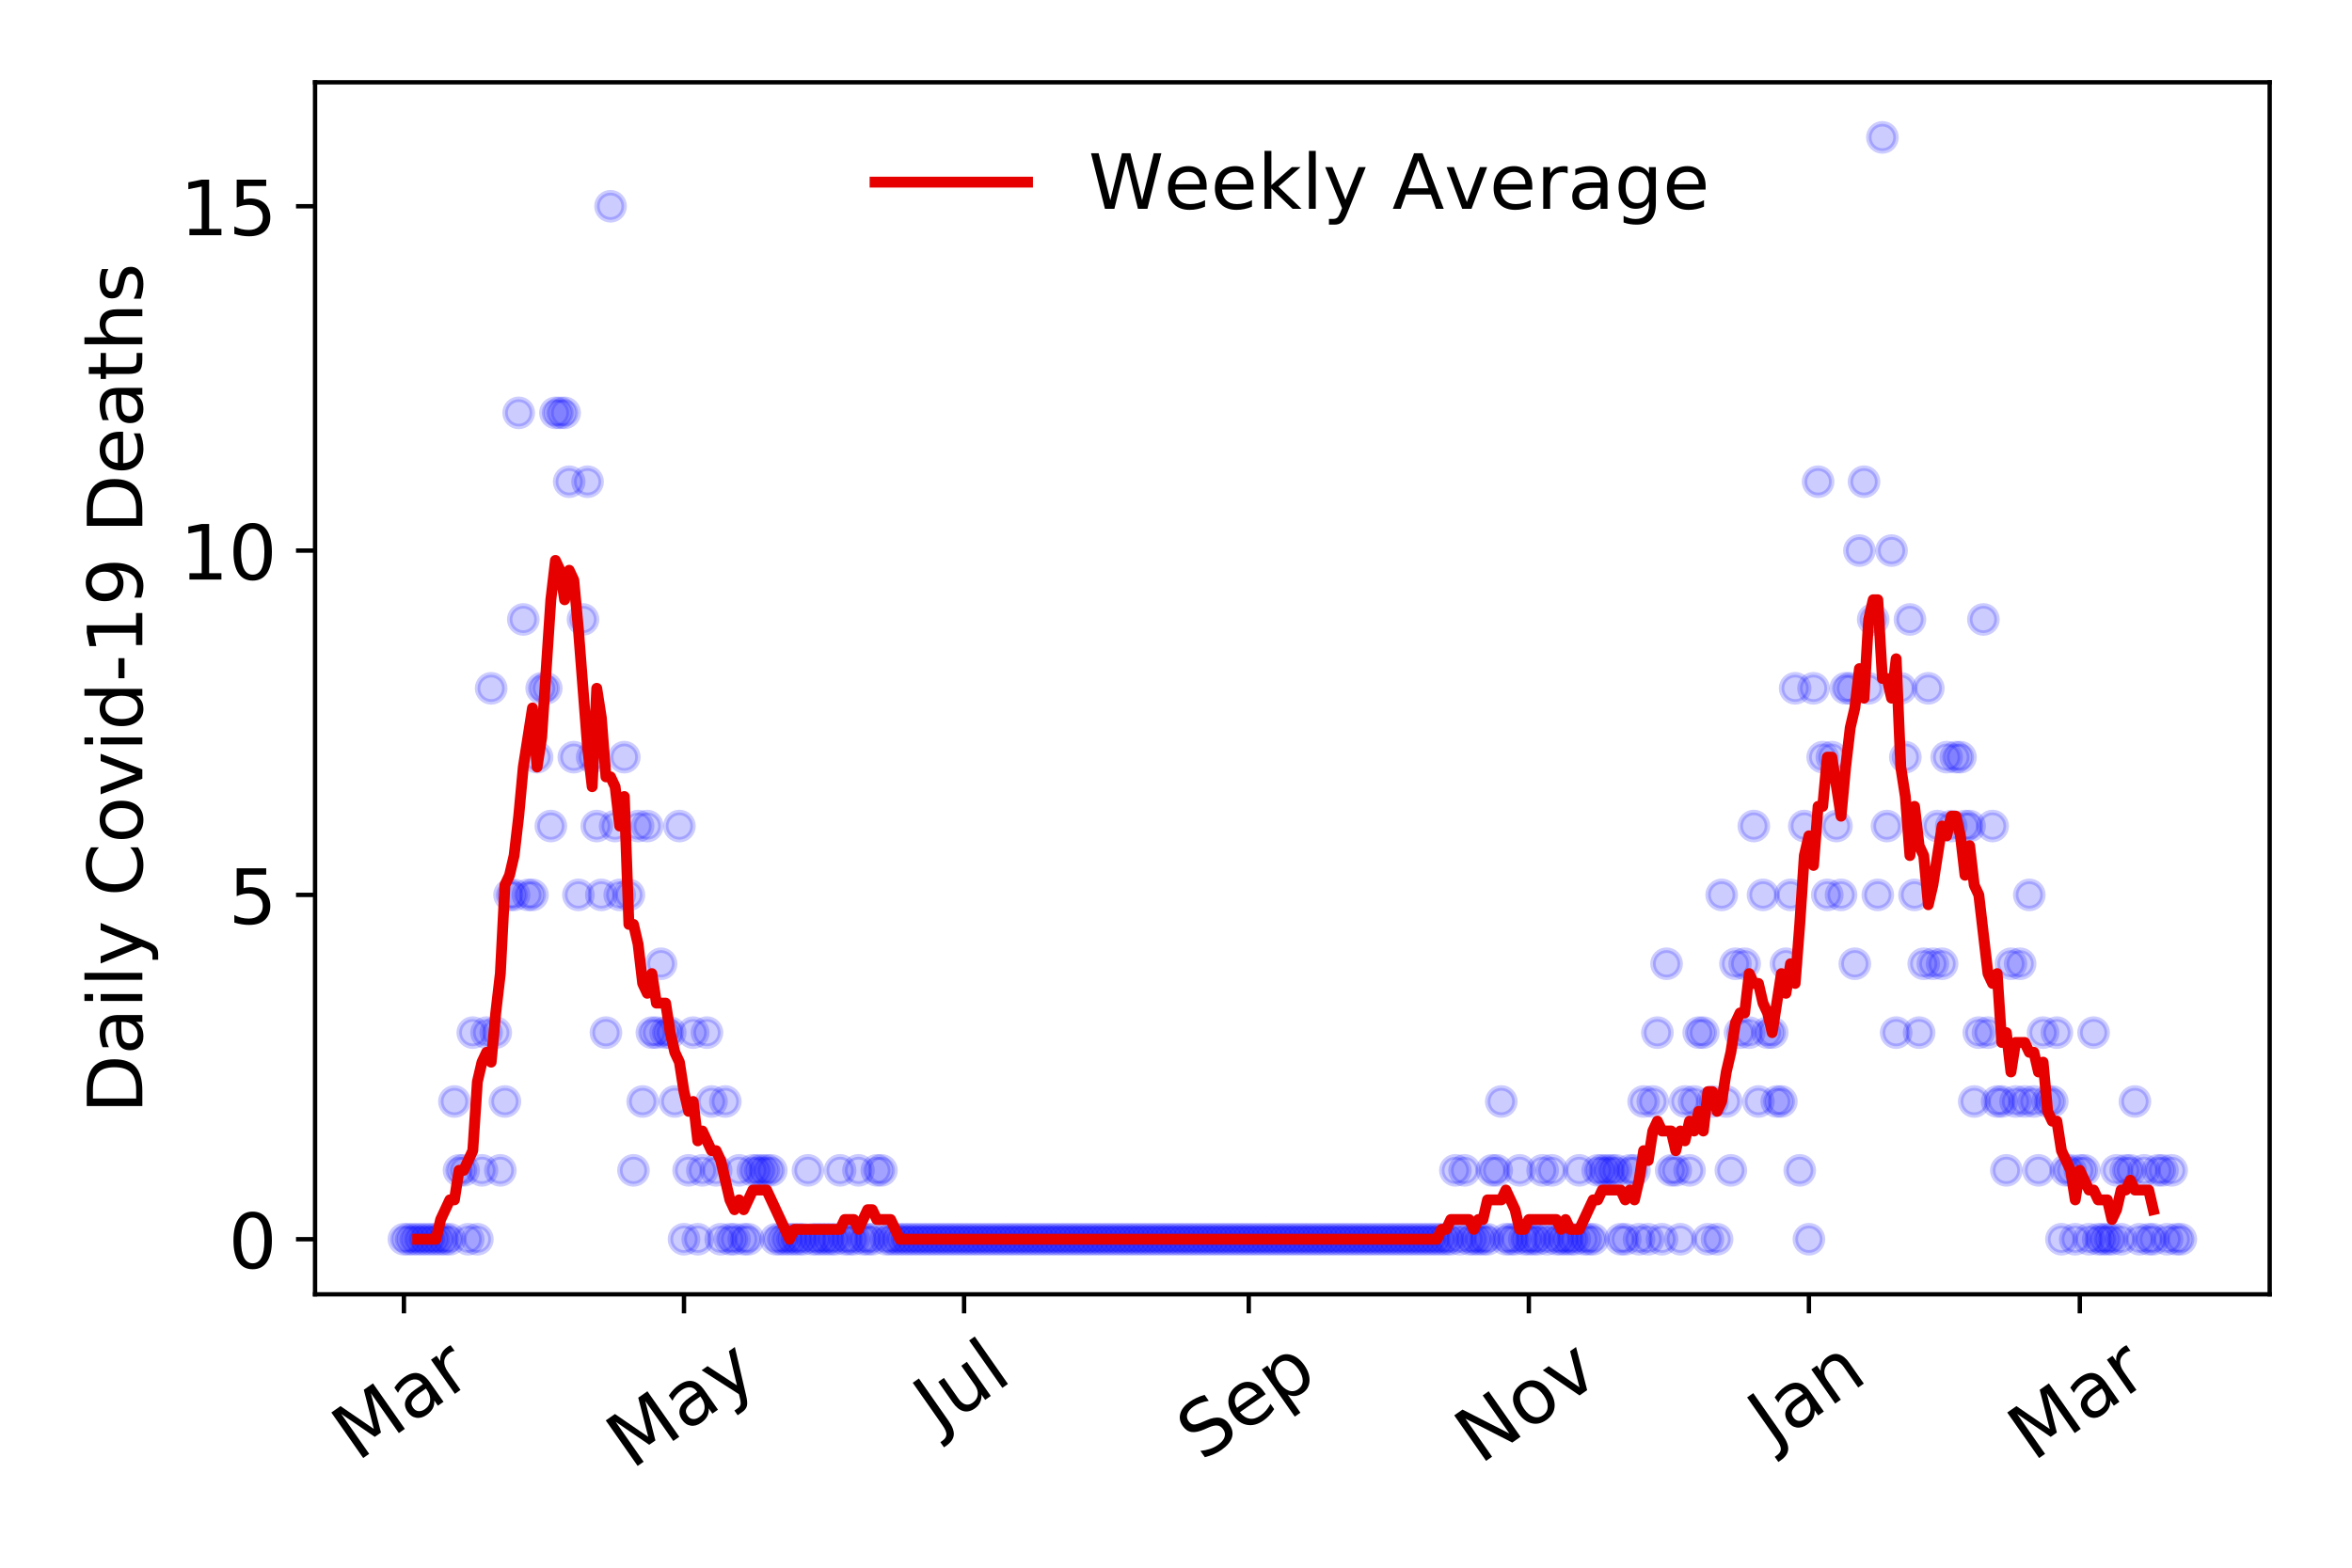 <?xml version="1.0" encoding="utf-8" standalone="no"?>
<!DOCTYPE svg PUBLIC "-//W3C//DTD SVG 1.1//EN"
  "http://www.w3.org/Graphics/SVG/1.1/DTD/svg11.dtd">
<!-- Created with matplotlib (https://matplotlib.org/) -->
<svg height="288pt" version="1.1" viewBox="0 0 432 288" width="432pt" xmlns="http://www.w3.org/2000/svg" xmlns:xlink="http://www.w3.org/1999/xlink">
 <defs>
  <style type="text/css">
*{stroke-linecap:butt;stroke-linejoin:round;}
  </style>
 </defs>
 <g id="figure_1">
  <g id="patch_1">
   <path d="M 0 288 
L 432 288 
L 432 0 
L 0 0 
z
" style="fill:#ffffff;"/>
  </g>
  <g id="axes_1">
   <g id="patch_2">
    <path d="M 57.87 237.778 
L 416.88 237.778 
L 416.88 15.12 
L 57.87 15.12 
z
" style="fill:#ffffff;"/>
   </g>
   <g id="matplotlib.axis_1">
    <g id="xtick_1">
     <g id="line2d_1">
      <defs>
       <path d="M 0 0 
L 0 3.5 
" id="mf74b0e1a5c" style="stroke:#000000;stroke-width:0.8;"/>
      </defs>
      <g>
       <use style="stroke:#000000;stroke-width:0.8;" x="74.189" xlink:href="#mf74b0e1a5c" y="237.778"/>
      </g>
     </g>
     <g id="text_1">
      <!-- Mar -->
      <defs>
       <path d="M 9.812 72.906 
L 24.516 72.906 
L 43.109 23.297 
L 61.812 72.906 
L 76.516 72.906 
L 76.516 0 
L 66.891 0 
L 66.891 64.016 
L 48.094 14.016 
L 38.188 14.016 
L 19.391 64.016 
L 19.391 0 
L 9.812 0 
z
" id="DejaVuSans-77"/>
       <path d="M 34.281 27.484 
Q 23.391 27.484 19.188 25 
Q 14.984 22.516 14.984 16.5 
Q 14.984 11.719 18.141 8.906 
Q 21.297 6.109 26.703 6.109 
Q 34.188 6.109 38.703 11.406 
Q 43.219 16.703 43.219 25.484 
L 43.219 27.484 
z
M 52.203 31.203 
L 52.203 0 
L 43.219 0 
L 43.219 8.297 
Q 40.141 3.328 35.547 0.953 
Q 30.953 -1.422 24.312 -1.422 
Q 15.922 -1.422 10.953 3.297 
Q 6 8.016 6 15.922 
Q 6 25.141 12.172 29.828 
Q 18.359 34.516 30.609 34.516 
L 43.219 34.516 
L 43.219 35.406 
Q 43.219 41.609 39.141 45 
Q 35.062 48.391 27.688 48.391 
Q 23 48.391 18.547 47.266 
Q 14.109 46.141 10.016 43.891 
L 10.016 52.203 
Q 14.938 54.109 19.578 55.047 
Q 24.219 56 28.609 56 
Q 40.484 56 46.344 49.844 
Q 52.203 43.703 52.203 31.203 
z
" id="DejaVuSans-97"/>
       <path d="M 41.109 46.297 
Q 39.594 47.172 37.812 47.578 
Q 36.031 48 33.891 48 
Q 26.266 48 22.188 43.047 
Q 18.109 38.094 18.109 28.812 
L 18.109 0 
L 9.078 0 
L 9.078 54.688 
L 18.109 54.688 
L 18.109 46.188 
Q 20.953 51.172 25.484 53.578 
Q 30.031 56 36.531 56 
Q 37.453 56 38.578 55.875 
Q 39.703 55.766 41.062 55.516 
z
" id="DejaVuSans-114"/>
      </defs>
      <g transform="translate(65.586 268.643)rotate(-35)scale(0.14 -0.14)">
       <use xlink:href="#DejaVuSans-77"/>
       <use x="86.279" xlink:href="#DejaVuSans-97"/>
       <use x="147.559" xlink:href="#DejaVuSans-114"/>
      </g>
     </g>
    </g>
    <g id="xtick_2">
     <g id="line2d_2">
      <g>
       <use style="stroke:#000000;stroke-width:0.8;" x="125.632" xlink:href="#mf74b0e1a5c" y="237.778"/>
      </g>
     </g>
     <g id="text_2">
      <!-- May -->
      <defs>
       <path d="M 32.172 -5.078 
Q 28.375 -14.844 24.75 -17.812 
Q 21.141 -20.797 15.094 -20.797 
L 7.906 -20.797 
L 7.906 -13.281 
L 13.188 -13.281 
Q 16.891 -13.281 18.938 -11.516 
Q 21 -9.766 23.484 -3.219 
L 25.094 0.875 
L 2.984 54.688 
L 12.5 54.688 
L 29.594 11.922 
L 46.688 54.688 
L 56.203 54.688 
z
" id="DejaVuSans-121"/>
      </defs>
      <g transform="translate(115.993 270.094)rotate(-35)scale(0.14 -0.14)">
       <use xlink:href="#DejaVuSans-77"/>
       <use x="86.279" xlink:href="#DejaVuSans-97"/>
       <use x="147.559" xlink:href="#DejaVuSans-121"/>
      </g>
     </g>
    </g>
    <g id="xtick_3">
     <g id="line2d_3">
      <g>
       <use style="stroke:#000000;stroke-width:0.8;" x="177.076" xlink:href="#mf74b0e1a5c" y="237.778"/>
      </g>
     </g>
     <g id="text_3">
      <!-- Jul -->
      <defs>
       <path d="M 9.812 72.906 
L 19.672 72.906 
L 19.672 5.078 
Q 19.672 -8.109 14.672 -14.062 
Q 9.672 -20.016 -1.422 -20.016 
L -5.172 -20.016 
L -5.172 -11.719 
L -2.094 -11.719 
Q 4.438 -11.719 7.125 -8.047 
Q 9.812 -4.391 9.812 5.078 
z
" id="DejaVuSans-74"/>
       <path d="M 8.5 21.578 
L 8.5 54.688 
L 17.484 54.688 
L 17.484 21.922 
Q 17.484 14.156 20.5 10.266 
Q 23.531 6.391 29.594 6.391 
Q 36.859 6.391 41.078 11.031 
Q 45.312 15.672 45.312 23.688 
L 45.312 54.688 
L 54.297 54.688 
L 54.297 0 
L 45.312 0 
L 45.312 8.406 
Q 42.047 3.422 37.719 1 
Q 33.406 -1.422 27.688 -1.422 
Q 18.266 -1.422 13.375 4.438 
Q 8.5 10.297 8.5 21.578 
z
M 31.109 56 
z
" id="DejaVuSans-117"/>
       <path d="M 9.422 75.984 
L 18.406 75.984 
L 18.406 0 
L 9.422 0 
z
" id="DejaVuSans-108"/>
      </defs>
      <g transform="translate(172.373 263.181)rotate(-35)scale(0.14 -0.14)">
       <use xlink:href="#DejaVuSans-74"/>
       <use x="29.492" xlink:href="#DejaVuSans-117"/>
       <use x="92.871" xlink:href="#DejaVuSans-108"/>
      </g>
     </g>
    </g>
    <g id="xtick_4">
     <g id="line2d_4">
      <g>
       <use style="stroke:#000000;stroke-width:0.8;" x="229.363" xlink:href="#mf74b0e1a5c" y="237.778"/>
      </g>
     </g>
     <g id="text_4">
      <!-- Sep -->
      <defs>
       <path d="M 53.516 70.516 
L 53.516 60.891 
Q 47.906 63.578 42.922 64.891 
Q 37.938 66.219 33.297 66.219 
Q 25.25 66.219 20.875 63.094 
Q 16.5 59.969 16.5 54.203 
Q 16.5 49.359 19.406 46.891 
Q 22.312 44.438 30.422 42.922 
L 36.375 41.703 
Q 47.406 39.594 52.656 34.297 
Q 57.906 29 57.906 20.125 
Q 57.906 9.516 50.797 4.047 
Q 43.703 -1.422 29.984 -1.422 
Q 24.812 -1.422 18.969 -0.25 
Q 13.141 0.922 6.891 3.219 
L 6.891 13.375 
Q 12.891 10.016 18.656 8.297 
Q 24.422 6.594 29.984 6.594 
Q 38.422 6.594 43.016 9.906 
Q 47.609 13.234 47.609 19.391 
Q 47.609 24.75 44.312 27.781 
Q 41.016 30.812 33.5 32.328 
L 27.484 33.5 
Q 16.453 35.688 11.516 40.375 
Q 6.594 45.062 6.594 53.422 
Q 6.594 63.094 13.406 68.656 
Q 20.219 74.219 32.172 74.219 
Q 37.312 74.219 42.625 73.281 
Q 47.953 72.359 53.516 70.516 
z
" id="DejaVuSans-83"/>
       <path d="M 56.203 29.594 
L 56.203 25.203 
L 14.891 25.203 
Q 15.484 15.922 20.484 11.062 
Q 25.484 6.203 34.422 6.203 
Q 39.594 6.203 44.453 7.469 
Q 49.312 8.734 54.109 11.281 
L 54.109 2.781 
Q 49.266 0.734 44.188 -0.344 
Q 39.109 -1.422 33.891 -1.422 
Q 20.797 -1.422 13.156 6.188 
Q 5.516 13.812 5.516 26.812 
Q 5.516 40.234 12.766 48.109 
Q 20.016 56 32.328 56 
Q 43.359 56 49.781 48.891 
Q 56.203 41.797 56.203 29.594 
z
M 47.219 32.234 
Q 47.125 39.594 43.094 43.984 
Q 39.062 48.391 32.422 48.391 
Q 24.906 48.391 20.391 44.141 
Q 15.875 39.891 15.188 32.172 
z
" id="DejaVuSans-101"/>
       <path d="M 18.109 8.203 
L 18.109 -20.797 
L 9.078 -20.797 
L 9.078 54.688 
L 18.109 54.688 
L 18.109 46.391 
Q 20.953 51.266 25.266 53.625 
Q 29.594 56 35.594 56 
Q 45.562 56 51.781 48.094 
Q 58.016 40.188 58.016 27.297 
Q 58.016 14.406 51.781 6.484 
Q 45.562 -1.422 35.594 -1.422 
Q 29.594 -1.422 25.266 0.953 
Q 20.953 3.328 18.109 8.203 
z
M 48.688 27.297 
Q 48.688 37.203 44.609 42.844 
Q 40.531 48.484 33.406 48.484 
Q 26.266 48.484 22.188 42.844 
Q 18.109 37.203 18.109 27.297 
Q 18.109 17.391 22.188 11.75 
Q 26.266 6.109 33.406 6.109 
Q 40.531 6.109 44.609 11.75 
Q 48.688 17.391 48.688 27.297 
z
" id="DejaVuSans-112"/>
      </defs>
      <g transform="translate(220.77 268.629)rotate(-35)scale(0.14 -0.14)">
       <use xlink:href="#DejaVuSans-83"/>
       <use x="63.477" xlink:href="#DejaVuSans-101"/>
       <use x="125" xlink:href="#DejaVuSans-112"/>
      </g>
     </g>
    </g>
    <g id="xtick_5">
     <g id="line2d_5">
      <g>
       <use style="stroke:#000000;stroke-width:0.8;" x="280.807" xlink:href="#mf74b0e1a5c" y="237.778"/>
      </g>
     </g>
     <g id="text_5">
      <!-- Nov -->
      <defs>
       <path d="M 9.812 72.906 
L 23.094 72.906 
L 55.422 11.922 
L 55.422 72.906 
L 64.984 72.906 
L 64.984 0 
L 51.703 0 
L 19.391 60.984 
L 19.391 0 
L 9.812 0 
z
" id="DejaVuSans-78"/>
       <path d="M 30.609 48.391 
Q 23.391 48.391 19.188 42.75 
Q 14.984 37.109 14.984 27.297 
Q 14.984 17.484 19.156 11.844 
Q 23.344 6.203 30.609 6.203 
Q 37.797 6.203 41.984 11.859 
Q 46.188 17.531 46.188 27.297 
Q 46.188 37.016 41.984 42.703 
Q 37.797 48.391 30.609 48.391 
z
M 30.609 56 
Q 42.328 56 49.016 48.375 
Q 55.719 40.766 55.719 27.297 
Q 55.719 13.875 49.016 6.219 
Q 42.328 -1.422 30.609 -1.422 
Q 18.844 -1.422 12.172 6.219 
Q 5.516 13.875 5.516 27.297 
Q 5.516 40.766 12.172 48.375 
Q 18.844 56 30.609 56 
z
" id="DejaVuSans-111"/>
       <path d="M 2.984 54.688 
L 12.5 54.688 
L 29.594 8.797 
L 46.688 54.688 
L 56.203 54.688 
L 35.688 0 
L 23.484 0 
z
" id="DejaVuSans-118"/>
      </defs>
      <g transform="translate(271.831 269.166)rotate(-35)scale(0.14 -0.14)">
       <use xlink:href="#DejaVuSans-78"/>
       <use x="74.805" xlink:href="#DejaVuSans-111"/>
       <use x="135.986" xlink:href="#DejaVuSans-118"/>
      </g>
     </g>
    </g>
    <g id="xtick_6">
     <g id="line2d_6">
      <g>
       <use style="stroke:#000000;stroke-width:0.8;" x="332.251" xlink:href="#mf74b0e1a5c" y="237.778"/>
      </g>
     </g>
     <g id="text_6">
      <!-- Jan -->
      <defs>
       <path d="M 54.891 33.016 
L 54.891 0 
L 45.906 0 
L 45.906 32.719 
Q 45.906 40.484 42.875 44.328 
Q 39.844 48.188 33.797 48.188 
Q 26.516 48.188 22.312 43.547 
Q 18.109 38.922 18.109 30.906 
L 18.109 0 
L 9.078 0 
L 9.078 54.688 
L 18.109 54.688 
L 18.109 46.188 
Q 21.344 51.125 25.703 53.562 
Q 30.078 56 35.797 56 
Q 45.219 56 50.047 50.172 
Q 54.891 44.344 54.891 33.016 
z
" id="DejaVuSans-110"/>
      </defs>
      <g transform="translate(325.627 265.871)rotate(-35)scale(0.14 -0.14)">
       <use xlink:href="#DejaVuSans-74"/>
       <use x="29.492" xlink:href="#DejaVuSans-97"/>
       <use x="90.771" xlink:href="#DejaVuSans-110"/>
      </g>
     </g>
    </g>
    <g id="xtick_7">
     <g id="line2d_7">
      <g>
       <use style="stroke:#000000;stroke-width:0.8;" x="382.008" xlink:href="#mf74b0e1a5c" y="237.778"/>
      </g>
     </g>
     <g id="text_7">
      <!-- Mar -->
      <g transform="translate(373.405 268.643)rotate(-35)scale(0.14 -0.14)">
       <use xlink:href="#DejaVuSans-77"/>
       <use x="86.279" xlink:href="#DejaVuSans-97"/>
       <use x="147.559" xlink:href="#DejaVuSans-114"/>
      </g>
     </g>
    </g>
   </g>
   <g id="matplotlib.axis_2">
    <g id="ytick_1">
     <g id="line2d_8">
      <defs>
       <path d="M 0 0 
L -3.5 0 
" id="m8498772555" style="stroke:#000000;stroke-width:0.8;"/>
      </defs>
      <g>
       <use style="stroke:#000000;stroke-width:0.8;" x="57.87" xlink:href="#m8498772555" y="227.657"/>
      </g>
     </g>
     <g id="text_8">
      <!-- 0 -->
      <defs>
       <path d="M 31.781 66.406 
Q 24.172 66.406 20.328 58.906 
Q 16.5 51.422 16.5 36.375 
Q 16.5 21.391 20.328 13.891 
Q 24.172 6.391 31.781 6.391 
Q 39.453 6.391 43.281 13.891 
Q 47.125 21.391 47.125 36.375 
Q 47.125 51.422 43.281 58.906 
Q 39.453 66.406 31.781 66.406 
z
M 31.781 74.219 
Q 44.047 74.219 50.516 64.516 
Q 56.984 54.828 56.984 36.375 
Q 56.984 17.969 50.516 8.266 
Q 44.047 -1.422 31.781 -1.422 
Q 19.531 -1.422 13.062 8.266 
Q 6.594 17.969 6.594 36.375 
Q 6.594 54.828 13.062 64.516 
Q 19.531 74.219 31.781 74.219 
z
" id="DejaVuSans-48"/>
      </defs>
      <g transform="translate(41.962 232.976)scale(0.14 -0.14)">
       <use xlink:href="#DejaVuSans-48"/>
      </g>
     </g>
    </g>
    <g id="ytick_2">
     <g id="line2d_9">
      <g>
       <use style="stroke:#000000;stroke-width:0.8;" x="57.87" xlink:href="#m8498772555" y="164.402"/>
      </g>
     </g>
     <g id="text_9">
      <!-- 5 -->
      <defs>
       <path d="M 10.797 72.906 
L 49.516 72.906 
L 49.516 64.594 
L 19.828 64.594 
L 19.828 46.734 
Q 21.969 47.469 24.109 47.828 
Q 26.266 48.188 28.422 48.188 
Q 40.625 48.188 47.75 41.5 
Q 54.891 34.812 54.891 23.391 
Q 54.891 11.625 47.562 5.094 
Q 40.234 -1.422 26.906 -1.422 
Q 22.312 -1.422 17.547 -0.641 
Q 12.797 0.141 7.719 1.703 
L 7.719 11.625 
Q 12.109 9.234 16.797 8.062 
Q 21.484 6.891 26.703 6.891 
Q 35.156 6.891 40.078 11.328 
Q 45.016 15.766 45.016 23.391 
Q 45.016 31 40.078 35.438 
Q 35.156 39.891 26.703 39.891 
Q 22.75 39.891 18.812 39.016 
Q 14.891 38.141 10.797 36.281 
z
" id="DejaVuSans-53"/>
      </defs>
      <g transform="translate(41.962 169.721)scale(0.14 -0.14)">
       <use xlink:href="#DejaVuSans-53"/>
      </g>
     </g>
    </g>
    <g id="ytick_3">
     <g id="line2d_10">
      <g>
       <use style="stroke:#000000;stroke-width:0.8;" x="57.87" xlink:href="#m8498772555" y="101.147"/>
      </g>
     </g>
     <g id="text_10">
      <!-- 10 -->
      <defs>
       <path d="M 12.406 8.297 
L 28.516 8.297 
L 28.516 63.922 
L 10.984 60.406 
L 10.984 69.391 
L 28.422 72.906 
L 38.281 72.906 
L 38.281 8.297 
L 54.391 8.297 
L 54.391 0 
L 12.406 0 
z
" id="DejaVuSans-49"/>
      </defs>
      <g transform="translate(33.055 106.466)scale(0.14 -0.14)">
       <use xlink:href="#DejaVuSans-49"/>
       <use x="63.623" xlink:href="#DejaVuSans-48"/>
      </g>
     </g>
    </g>
    <g id="ytick_4">
     <g id="line2d_11">
      <g>
       <use style="stroke:#000000;stroke-width:0.8;" x="57.87" xlink:href="#m8498772555" y="37.892"/>
      </g>
     </g>
     <g id="text_11">
      <!-- 15 -->
      <g transform="translate(33.055 43.211)scale(0.14 -0.14)">
       <use xlink:href="#DejaVuSans-49"/>
       <use x="63.623" xlink:href="#DejaVuSans-53"/>
      </g>
     </g>
    </g>
    <g id="text_12">
     <!-- Daily Covid-19 Deaths -->
     <defs>
      <path d="M 19.672 64.797 
L 19.672 8.109 
L 31.594 8.109 
Q 46.688 8.109 53.688 14.938 
Q 60.688 21.781 60.688 36.531 
Q 60.688 51.172 53.688 57.984 
Q 46.688 64.797 31.594 64.797 
z
M 9.812 72.906 
L 30.078 72.906 
Q 51.266 72.906 61.172 64.094 
Q 71.094 55.281 71.094 36.531 
Q 71.094 17.672 61.125 8.828 
Q 51.172 0 30.078 0 
L 9.812 0 
z
" id="DejaVuSans-68"/>
      <path d="M 9.422 54.688 
L 18.406 54.688 
L 18.406 0 
L 9.422 0 
z
M 9.422 75.984 
L 18.406 75.984 
L 18.406 64.594 
L 9.422 64.594 
z
" id="DejaVuSans-105"/>
      <path id="DejaVuSans-32"/>
      <path d="M 64.406 67.281 
L 64.406 56.891 
Q 59.422 61.531 53.781 63.812 
Q 48.141 66.109 41.797 66.109 
Q 29.297 66.109 22.656 58.469 
Q 16.016 50.828 16.016 36.375 
Q 16.016 21.969 22.656 14.328 
Q 29.297 6.688 41.797 6.688 
Q 48.141 6.688 53.781 8.984 
Q 59.422 11.281 64.406 15.922 
L 64.406 5.609 
Q 59.234 2.094 53.438 0.328 
Q 47.656 -1.422 41.219 -1.422 
Q 24.656 -1.422 15.125 8.703 
Q 5.609 18.844 5.609 36.375 
Q 5.609 53.953 15.125 64.078 
Q 24.656 74.219 41.219 74.219 
Q 47.75 74.219 53.531 72.484 
Q 59.328 70.75 64.406 67.281 
z
" id="DejaVuSans-67"/>
      <path d="M 45.406 46.391 
L 45.406 75.984 
L 54.391 75.984 
L 54.391 0 
L 45.406 0 
L 45.406 8.203 
Q 42.578 3.328 38.25 0.953 
Q 33.938 -1.422 27.875 -1.422 
Q 17.969 -1.422 11.734 6.484 
Q 5.516 14.406 5.516 27.297 
Q 5.516 40.188 11.734 48.094 
Q 17.969 56 27.875 56 
Q 33.938 56 38.25 53.625 
Q 42.578 51.266 45.406 46.391 
z
M 14.797 27.297 
Q 14.797 17.391 18.875 11.75 
Q 22.953 6.109 30.078 6.109 
Q 37.203 6.109 41.297 11.75 
Q 45.406 17.391 45.406 27.297 
Q 45.406 37.203 41.297 42.844 
Q 37.203 48.484 30.078 48.484 
Q 22.953 48.484 18.875 42.844 
Q 14.797 37.203 14.797 27.297 
z
" id="DejaVuSans-100"/>
      <path d="M 4.891 31.391 
L 31.203 31.391 
L 31.203 23.391 
L 4.891 23.391 
z
" id="DejaVuSans-45"/>
      <path d="M 10.984 1.516 
L 10.984 10.5 
Q 14.703 8.734 18.5 7.812 
Q 22.312 6.891 25.984 6.891 
Q 35.75 6.891 40.891 13.453 
Q 46.047 20.016 46.781 33.406 
Q 43.953 29.203 39.594 26.953 
Q 35.25 24.703 29.984 24.703 
Q 19.047 24.703 12.672 31.312 
Q 6.297 37.938 6.297 49.422 
Q 6.297 60.641 12.938 67.422 
Q 19.578 74.219 30.609 74.219 
Q 43.266 74.219 49.922 64.516 
Q 56.594 54.828 56.594 36.375 
Q 56.594 19.141 48.406 8.859 
Q 40.234 -1.422 26.422 -1.422 
Q 22.703 -1.422 18.891 -0.688 
Q 15.094 0.047 10.984 1.516 
z
M 30.609 32.422 
Q 37.25 32.422 41.125 36.953 
Q 45.016 41.5 45.016 49.422 
Q 45.016 57.281 41.125 61.844 
Q 37.25 66.406 30.609 66.406 
Q 23.969 66.406 20.094 61.844 
Q 16.219 57.281 16.219 49.422 
Q 16.219 41.5 20.094 36.953 
Q 23.969 32.422 30.609 32.422 
z
" id="DejaVuSans-57"/>
      <path d="M 18.312 70.219 
L 18.312 54.688 
L 36.812 54.688 
L 36.812 47.703 
L 18.312 47.703 
L 18.312 18.016 
Q 18.312 11.328 20.141 9.422 
Q 21.969 7.516 27.594 7.516 
L 36.812 7.516 
L 36.812 0 
L 27.594 0 
Q 17.188 0 13.234 3.875 
Q 9.281 7.766 9.281 18.016 
L 9.281 47.703 
L 2.688 47.703 
L 2.688 54.688 
L 9.281 54.688 
L 9.281 70.219 
z
" id="DejaVuSans-116"/>
      <path d="M 54.891 33.016 
L 54.891 0 
L 45.906 0 
L 45.906 32.719 
Q 45.906 40.484 42.875 44.328 
Q 39.844 48.188 33.797 48.188 
Q 26.516 48.188 22.312 43.547 
Q 18.109 38.922 18.109 30.906 
L 18.109 0 
L 9.078 0 
L 9.078 75.984 
L 18.109 75.984 
L 18.109 46.188 
Q 21.344 51.125 25.703 53.562 
Q 30.078 56 35.797 56 
Q 45.219 56 50.047 50.172 
Q 54.891 44.344 54.891 33.016 
z
" id="DejaVuSans-104"/>
      <path d="M 44.281 53.078 
L 44.281 44.578 
Q 40.484 46.531 36.375 47.5 
Q 32.281 48.484 27.875 48.484 
Q 21.188 48.484 17.844 46.438 
Q 14.5 44.391 14.5 40.281 
Q 14.5 37.156 16.891 35.375 
Q 19.281 33.594 26.516 31.984 
L 29.594 31.297 
Q 39.156 29.25 43.188 25.516 
Q 47.219 21.781 47.219 15.094 
Q 47.219 7.469 41.188 3.016 
Q 35.156 -1.422 24.609 -1.422 
Q 20.219 -1.422 15.453 -0.562 
Q 10.688 0.297 5.422 2 
L 5.422 11.281 
Q 10.406 8.688 15.234 7.391 
Q 20.062 6.109 24.812 6.109 
Q 31.156 6.109 34.562 8.281 
Q 37.984 10.453 37.984 14.406 
Q 37.984 18.062 35.516 20.016 
Q 33.062 21.969 24.703 23.781 
L 21.578 24.516 
Q 13.234 26.266 9.516 29.906 
Q 5.812 33.547 5.812 39.891 
Q 5.812 47.609 11.281 51.797 
Q 16.75 56 26.812 56 
Q 31.781 56 36.172 55.266 
Q 40.578 54.547 44.281 53.078 
z
" id="DejaVuSans-115"/>
     </defs>
     <g transform="translate(26.143 204.56)rotate(-90)scale(0.14 -0.14)">
      <use xlink:href="#DejaVuSans-68"/>
      <use x="77.002" xlink:href="#DejaVuSans-97"/>
      <use x="138.281" xlink:href="#DejaVuSans-105"/>
      <use x="166.064" xlink:href="#DejaVuSans-108"/>
      <use x="193.848" xlink:href="#DejaVuSans-121"/>
      <use x="253.027" xlink:href="#DejaVuSans-32"/>
      <use x="284.814" xlink:href="#DejaVuSans-67"/>
      <use x="354.639" xlink:href="#DejaVuSans-111"/>
      <use x="415.82" xlink:href="#DejaVuSans-118"/>
      <use x="475" xlink:href="#DejaVuSans-105"/>
      <use x="502.783" xlink:href="#DejaVuSans-100"/>
      <use x="566.26" xlink:href="#DejaVuSans-45"/>
      <use x="602.344" xlink:href="#DejaVuSans-49"/>
      <use x="665.967" xlink:href="#DejaVuSans-57"/>
      <use x="729.59" xlink:href="#DejaVuSans-32"/>
      <use x="761.377" xlink:href="#DejaVuSans-68"/>
      <use x="838.379" xlink:href="#DejaVuSans-101"/>
      <use x="899.902" xlink:href="#DejaVuSans-97"/>
      <use x="961.182" xlink:href="#DejaVuSans-116"/>
      <use x="1000.391" xlink:href="#DejaVuSans-104"/>
      <use x="1063.77" xlink:href="#DejaVuSans-115"/>
     </g>
    </g>
   </g>
   <g id="line2d_12">
    <defs>
     <path d="M 0 2.5 
C 0.663 2.5 1.299 2.237 1.768 1.768 
C 2.237 1.299 2.5 0.663 2.5 0 
C 2.5 -0.663 2.237 -1.299 1.768 -1.768 
C 1.299 -2.237 0.663 -2.5 0 -2.5 
C -0.663 -2.5 -1.299 -2.237 -1.768 -1.768 
C -2.237 -1.299 -2.5 -0.663 -2.5 0 
C -2.5 0.663 -2.237 1.299 -1.768 1.768 
C -1.299 2.237 -0.663 2.5 0 2.5 
z
" id="m3a54d9ddb0" style="stroke:#0000ff;stroke-opacity:0.2;"/>
    </defs>
    <g clip-path="url(#p007ce16bed)">
     <use style="fill:#0000ff;fill-opacity:0.2;stroke:#0000ff;stroke-opacity:0.2;" x="74.189" xlink:href="#m3a54d9ddb0" y="227.657"/>
     <use style="fill:#0000ff;fill-opacity:0.2;stroke:#0000ff;stroke-opacity:0.2;" x="75.032" xlink:href="#m3a54d9ddb0" y="227.657"/>
     <use style="fill:#0000ff;fill-opacity:0.2;stroke:#0000ff;stroke-opacity:0.2;" x="75.875" xlink:href="#m3a54d9ddb0" y="227.657"/>
     <use style="fill:#0000ff;fill-opacity:0.2;stroke:#0000ff;stroke-opacity:0.2;" x="76.719" xlink:href="#m3a54d9ddb0" y="227.657"/>
     <use style="fill:#0000ff;fill-opacity:0.2;stroke:#0000ff;stroke-opacity:0.2;" x="77.562" xlink:href="#m3a54d9ddb0" y="227.657"/>
     <use style="fill:#0000ff;fill-opacity:0.2;stroke:#0000ff;stroke-opacity:0.2;" x="78.405" xlink:href="#m3a54d9ddb0" y="227.657"/>
     <use style="fill:#0000ff;fill-opacity:0.2;stroke:#0000ff;stroke-opacity:0.2;" x="79.249" xlink:href="#m3a54d9ddb0" y="227.657"/>
     <use style="fill:#0000ff;fill-opacity:0.2;stroke:#0000ff;stroke-opacity:0.2;" x="80.092" xlink:href="#m3a54d9ddb0" y="227.657"/>
     <use style="fill:#0000ff;fill-opacity:0.2;stroke:#0000ff;stroke-opacity:0.2;" x="80.935" xlink:href="#m3a54d9ddb0" y="227.657"/>
     <use style="fill:#0000ff;fill-opacity:0.2;stroke:#0000ff;stroke-opacity:0.2;" x="81.779" xlink:href="#m3a54d9ddb0" y="227.657"/>
     <use style="fill:#0000ff;fill-opacity:0.2;stroke:#0000ff;stroke-opacity:0.2;" x="82.622" xlink:href="#m3a54d9ddb0" y="227.657"/>
     <use style="fill:#0000ff;fill-opacity:0.2;stroke:#0000ff;stroke-opacity:0.2;" x="83.465" xlink:href="#m3a54d9ddb0" y="202.355"/>
     <use style="fill:#0000ff;fill-opacity:0.2;stroke:#0000ff;stroke-opacity:0.2;" x="84.309" xlink:href="#m3a54d9ddb0" y="215.006"/>
     <use style="fill:#0000ff;fill-opacity:0.2;stroke:#0000ff;stroke-opacity:0.2;" x="85.152" xlink:href="#m3a54d9ddb0" y="215.006"/>
     <use style="fill:#0000ff;fill-opacity:0.2;stroke:#0000ff;stroke-opacity:0.2;" x="85.995" xlink:href="#m3a54d9ddb0" y="227.657"/>
     <use style="fill:#0000ff;fill-opacity:0.2;stroke:#0000ff;stroke-opacity:0.2;" x="86.839" xlink:href="#m3a54d9ddb0" y="189.704"/>
     <use style="fill:#0000ff;fill-opacity:0.2;stroke:#0000ff;stroke-opacity:0.2;" x="87.682" xlink:href="#m3a54d9ddb0" y="227.657"/>
     <use style="fill:#0000ff;fill-opacity:0.2;stroke:#0000ff;stroke-opacity:0.2;" x="88.525" xlink:href="#m3a54d9ddb0" y="215.006"/>
     <use style="fill:#0000ff;fill-opacity:0.2;stroke:#0000ff;stroke-opacity:0.2;" x="89.369" xlink:href="#m3a54d9ddb0" y="189.704"/>
     <use style="fill:#0000ff;fill-opacity:0.2;stroke:#0000ff;stroke-opacity:0.2;" x="90.212" xlink:href="#m3a54d9ddb0" y="126.449"/>
     <use style="fill:#0000ff;fill-opacity:0.2;stroke:#0000ff;stroke-opacity:0.2;" x="91.055" xlink:href="#m3a54d9ddb0" y="189.704"/>
     <use style="fill:#0000ff;fill-opacity:0.2;stroke:#0000ff;stroke-opacity:0.2;" x="91.899" xlink:href="#m3a54d9ddb0" y="215.006"/>
     <use style="fill:#0000ff;fill-opacity:0.2;stroke:#0000ff;stroke-opacity:0.2;" x="92.742" xlink:href="#m3a54d9ddb0" y="202.355"/>
     <use style="fill:#0000ff;fill-opacity:0.2;stroke:#0000ff;stroke-opacity:0.2;" x="93.585" xlink:href="#m3a54d9ddb0" y="164.402"/>
     <use style="fill:#0000ff;fill-opacity:0.2;stroke:#0000ff;stroke-opacity:0.2;" x="94.429" xlink:href="#m3a54d9ddb0" y="164.402"/>
     <use style="fill:#0000ff;fill-opacity:0.2;stroke:#0000ff;stroke-opacity:0.2;" x="95.272" xlink:href="#m3a54d9ddb0" y="75.845"/>
     <use style="fill:#0000ff;fill-opacity:0.2;stroke:#0000ff;stroke-opacity:0.2;" x="96.115" xlink:href="#m3a54d9ddb0" y="113.798"/>
     <use style="fill:#0000ff;fill-opacity:0.2;stroke:#0000ff;stroke-opacity:0.2;" x="96.959" xlink:href="#m3a54d9ddb0" y="164.402"/>
     <use style="fill:#0000ff;fill-opacity:0.2;stroke:#0000ff;stroke-opacity:0.2;" x="97.802" xlink:href="#m3a54d9ddb0" y="164.402"/>
     <use style="fill:#0000ff;fill-opacity:0.2;stroke:#0000ff;stroke-opacity:0.2;" x="98.646" xlink:href="#m3a54d9ddb0" y="139.1"/>
     <use style="fill:#0000ff;fill-opacity:0.2;stroke:#0000ff;stroke-opacity:0.2;" x="99.489" xlink:href="#m3a54d9ddb0" y="126.449"/>
     <use style="fill:#0000ff;fill-opacity:0.2;stroke:#0000ff;stroke-opacity:0.2;" x="100.332" xlink:href="#m3a54d9ddb0" y="126.449"/>
     <use style="fill:#0000ff;fill-opacity:0.2;stroke:#0000ff;stroke-opacity:0.2;" x="101.176" xlink:href="#m3a54d9ddb0" y="151.751"/>
     <use style="fill:#0000ff;fill-opacity:0.2;stroke:#0000ff;stroke-opacity:0.2;" x="102.019" xlink:href="#m3a54d9ddb0" y="75.845"/>
     <use style="fill:#0000ff;fill-opacity:0.2;stroke:#0000ff;stroke-opacity:0.2;" x="102.862" xlink:href="#m3a54d9ddb0" y="75.845"/>
     <use style="fill:#0000ff;fill-opacity:0.2;stroke:#0000ff;stroke-opacity:0.2;" x="103.706" xlink:href="#m3a54d9ddb0" y="75.845"/>
     <use style="fill:#0000ff;fill-opacity:0.2;stroke:#0000ff;stroke-opacity:0.2;" x="104.549" xlink:href="#m3a54d9ddb0" y="88.496"/>
     <use style="fill:#0000ff;fill-opacity:0.2;stroke:#0000ff;stroke-opacity:0.2;" x="105.392" xlink:href="#m3a54d9ddb0" y="139.1"/>
     <use style="fill:#0000ff;fill-opacity:0.2;stroke:#0000ff;stroke-opacity:0.2;" x="106.236" xlink:href="#m3a54d9ddb0" y="164.402"/>
     <use style="fill:#0000ff;fill-opacity:0.2;stroke:#0000ff;stroke-opacity:0.2;" x="107.079" xlink:href="#m3a54d9ddb0" y="113.798"/>
     <use style="fill:#0000ff;fill-opacity:0.2;stroke:#0000ff;stroke-opacity:0.2;" x="107.922" xlink:href="#m3a54d9ddb0" y="88.496"/>
     <use style="fill:#0000ff;fill-opacity:0.2;stroke:#0000ff;stroke-opacity:0.2;" x="108.766" xlink:href="#m3a54d9ddb0" y="139.1"/>
     <use style="fill:#0000ff;fill-opacity:0.2;stroke:#0000ff;stroke-opacity:0.2;" x="109.609" xlink:href="#m3a54d9ddb0" y="151.751"/>
     <use style="fill:#0000ff;fill-opacity:0.2;stroke:#0000ff;stroke-opacity:0.2;" x="110.452" xlink:href="#m3a54d9ddb0" y="164.402"/>
     <use style="fill:#0000ff;fill-opacity:0.2;stroke:#0000ff;stroke-opacity:0.2;" x="111.296" xlink:href="#m3a54d9ddb0" y="189.704"/>
     <use style="fill:#0000ff;fill-opacity:0.2;stroke:#0000ff;stroke-opacity:0.2;" x="112.139" xlink:href="#m3a54d9ddb0" y="37.892"/>
     <use style="fill:#0000ff;fill-opacity:0.2;stroke:#0000ff;stroke-opacity:0.2;" x="112.982" xlink:href="#m3a54d9ddb0" y="151.751"/>
     <use style="fill:#0000ff;fill-opacity:0.2;stroke:#0000ff;stroke-opacity:0.2;" x="113.826" xlink:href="#m3a54d9ddb0" y="164.402"/>
     <use style="fill:#0000ff;fill-opacity:0.2;stroke:#0000ff;stroke-opacity:0.2;" x="114.669" xlink:href="#m3a54d9ddb0" y="139.1"/>
     <use style="fill:#0000ff;fill-opacity:0.2;stroke:#0000ff;stroke-opacity:0.2;" x="115.512" xlink:href="#m3a54d9ddb0" y="164.402"/>
     <use style="fill:#0000ff;fill-opacity:0.2;stroke:#0000ff;stroke-opacity:0.2;" x="116.356" xlink:href="#m3a54d9ddb0" y="215.006"/>
     <use style="fill:#0000ff;fill-opacity:0.2;stroke:#0000ff;stroke-opacity:0.2;" x="117.199" xlink:href="#m3a54d9ddb0" y="151.751"/>
     <use style="fill:#0000ff;fill-opacity:0.2;stroke:#0000ff;stroke-opacity:0.2;" x="118.042" xlink:href="#m3a54d9ddb0" y="202.355"/>
     <use style="fill:#0000ff;fill-opacity:0.2;stroke:#0000ff;stroke-opacity:0.2;" x="118.886" xlink:href="#m3a54d9ddb0" y="151.751"/>
     <use style="fill:#0000ff;fill-opacity:0.2;stroke:#0000ff;stroke-opacity:0.2;" x="119.729" xlink:href="#m3a54d9ddb0" y="189.704"/>
     <use style="fill:#0000ff;fill-opacity:0.2;stroke:#0000ff;stroke-opacity:0.2;" x="120.572" xlink:href="#m3a54d9ddb0" y="189.704"/>
     <use style="fill:#0000ff;fill-opacity:0.2;stroke:#0000ff;stroke-opacity:0.2;" x="121.416" xlink:href="#m3a54d9ddb0" y="177.053"/>
     <use style="fill:#0000ff;fill-opacity:0.2;stroke:#0000ff;stroke-opacity:0.2;" x="122.259" xlink:href="#m3a54d9ddb0" y="189.704"/>
     <use style="fill:#0000ff;fill-opacity:0.2;stroke:#0000ff;stroke-opacity:0.2;" x="123.102" xlink:href="#m3a54d9ddb0" y="189.704"/>
     <use style="fill:#0000ff;fill-opacity:0.2;stroke:#0000ff;stroke-opacity:0.2;" x="123.946" xlink:href="#m3a54d9ddb0" y="202.355"/>
     <use style="fill:#0000ff;fill-opacity:0.2;stroke:#0000ff;stroke-opacity:0.2;" x="124.789" xlink:href="#m3a54d9ddb0" y="151.751"/>
     <use style="fill:#0000ff;fill-opacity:0.2;stroke:#0000ff;stroke-opacity:0.2;" x="125.632" xlink:href="#m3a54d9ddb0" y="227.657"/>
     <use style="fill:#0000ff;fill-opacity:0.2;stroke:#0000ff;stroke-opacity:0.2;" x="126.476" xlink:href="#m3a54d9ddb0" y="215.006"/>
     <use style="fill:#0000ff;fill-opacity:0.2;stroke:#0000ff;stroke-opacity:0.2;" x="127.319" xlink:href="#m3a54d9ddb0" y="189.704"/>
     <use style="fill:#0000ff;fill-opacity:0.2;stroke:#0000ff;stroke-opacity:0.2;" x="128.162" xlink:href="#m3a54d9ddb0" y="227.657"/>
     <use style="fill:#0000ff;fill-opacity:0.2;stroke:#0000ff;stroke-opacity:0.2;" x="129.006" xlink:href="#m3a54d9ddb0" y="215.006"/>
     <use style="fill:#0000ff;fill-opacity:0.2;stroke:#0000ff;stroke-opacity:0.2;" x="129.849" xlink:href="#m3a54d9ddb0" y="189.704"/>
     <use style="fill:#0000ff;fill-opacity:0.2;stroke:#0000ff;stroke-opacity:0.2;" x="130.692" xlink:href="#m3a54d9ddb0" y="202.355"/>
     <use style="fill:#0000ff;fill-opacity:0.2;stroke:#0000ff;stroke-opacity:0.2;" x="131.536" xlink:href="#m3a54d9ddb0" y="215.006"/>
     <use style="fill:#0000ff;fill-opacity:0.2;stroke:#0000ff;stroke-opacity:0.2;" x="132.379" xlink:href="#m3a54d9ddb0" y="227.657"/>
     <use style="fill:#0000ff;fill-opacity:0.2;stroke:#0000ff;stroke-opacity:0.2;" x="133.222" xlink:href="#m3a54d9ddb0" y="202.355"/>
     <use style="fill:#0000ff;fill-opacity:0.2;stroke:#0000ff;stroke-opacity:0.2;" x="134.066" xlink:href="#m3a54d9ddb0" y="227.657"/>
     <use style="fill:#0000ff;fill-opacity:0.2;stroke:#0000ff;stroke-opacity:0.2;" x="134.909" xlink:href="#m3a54d9ddb0" y="227.657"/>
     <use style="fill:#0000ff;fill-opacity:0.2;stroke:#0000ff;stroke-opacity:0.2;" x="135.752" xlink:href="#m3a54d9ddb0" y="215.006"/>
     <use style="fill:#0000ff;fill-opacity:0.2;stroke:#0000ff;stroke-opacity:0.2;" x="136.596" xlink:href="#m3a54d9ddb0" y="227.657"/>
     <use style="fill:#0000ff;fill-opacity:0.2;stroke:#0000ff;stroke-opacity:0.2;" x="137.439" xlink:href="#m3a54d9ddb0" y="227.657"/>
     <use style="fill:#0000ff;fill-opacity:0.2;stroke:#0000ff;stroke-opacity:0.2;" x="138.283" xlink:href="#m3a54d9ddb0" y="215.006"/>
     <use style="fill:#0000ff;fill-opacity:0.2;stroke:#0000ff;stroke-opacity:0.2;" x="139.126" xlink:href="#m3a54d9ddb0" y="215.006"/>
     <use style="fill:#0000ff;fill-opacity:0.2;stroke:#0000ff;stroke-opacity:0.2;" x="139.969" xlink:href="#m3a54d9ddb0" y="215.006"/>
     <use style="fill:#0000ff;fill-opacity:0.2;stroke:#0000ff;stroke-opacity:0.2;" x="140.813" xlink:href="#m3a54d9ddb0" y="215.006"/>
     <use style="fill:#0000ff;fill-opacity:0.2;stroke:#0000ff;stroke-opacity:0.2;" x="141.656" xlink:href="#m3a54d9ddb0" y="215.006"/>
     <use style="fill:#0000ff;fill-opacity:0.2;stroke:#0000ff;stroke-opacity:0.2;" x="142.499" xlink:href="#m3a54d9ddb0" y="227.657"/>
     <use style="fill:#0000ff;fill-opacity:0.2;stroke:#0000ff;stroke-opacity:0.2;" x="143.343" xlink:href="#m3a54d9ddb0" y="227.657"/>
     <use style="fill:#0000ff;fill-opacity:0.2;stroke:#0000ff;stroke-opacity:0.2;" x="144.186" xlink:href="#m3a54d9ddb0" y="227.657"/>
     <use style="fill:#0000ff;fill-opacity:0.2;stroke:#0000ff;stroke-opacity:0.2;" x="145.029" xlink:href="#m3a54d9ddb0" y="227.657"/>
     <use style="fill:#0000ff;fill-opacity:0.2;stroke:#0000ff;stroke-opacity:0.2;" x="145.873" xlink:href="#m3a54d9ddb0" y="227.657"/>
     <use style="fill:#0000ff;fill-opacity:0.2;stroke:#0000ff;stroke-opacity:0.2;" x="146.716" xlink:href="#m3a54d9ddb0" y="227.657"/>
     <use style="fill:#0000ff;fill-opacity:0.2;stroke:#0000ff;stroke-opacity:0.2;" x="147.559" xlink:href="#m3a54d9ddb0" y="227.657"/>
     <use style="fill:#0000ff;fill-opacity:0.2;stroke:#0000ff;stroke-opacity:0.2;" x="148.403" xlink:href="#m3a54d9ddb0" y="215.006"/>
     <use style="fill:#0000ff;fill-opacity:0.2;stroke:#0000ff;stroke-opacity:0.2;" x="149.246" xlink:href="#m3a54d9ddb0" y="227.657"/>
     <use style="fill:#0000ff;fill-opacity:0.2;stroke:#0000ff;stroke-opacity:0.2;" x="150.089" xlink:href="#m3a54d9ddb0" y="227.657"/>
     <use style="fill:#0000ff;fill-opacity:0.2;stroke:#0000ff;stroke-opacity:0.2;" x="150.933" xlink:href="#m3a54d9ddb0" y="227.657"/>
     <use style="fill:#0000ff;fill-opacity:0.2;stroke:#0000ff;stroke-opacity:0.2;" x="151.776" xlink:href="#m3a54d9ddb0" y="227.657"/>
     <use style="fill:#0000ff;fill-opacity:0.2;stroke:#0000ff;stroke-opacity:0.2;" x="152.619" xlink:href="#m3a54d9ddb0" y="227.657"/>
     <use style="fill:#0000ff;fill-opacity:0.2;stroke:#0000ff;stroke-opacity:0.2;" x="153.463" xlink:href="#m3a54d9ddb0" y="227.657"/>
     <use style="fill:#0000ff;fill-opacity:0.2;stroke:#0000ff;stroke-opacity:0.2;" x="154.306" xlink:href="#m3a54d9ddb0" y="215.006"/>
     <use style="fill:#0000ff;fill-opacity:0.2;stroke:#0000ff;stroke-opacity:0.2;" x="155.149" xlink:href="#m3a54d9ddb0" y="227.657"/>
     <use style="fill:#0000ff;fill-opacity:0.2;stroke:#0000ff;stroke-opacity:0.2;" x="155.993" xlink:href="#m3a54d9ddb0" y="227.657"/>
     <use style="fill:#0000ff;fill-opacity:0.2;stroke:#0000ff;stroke-opacity:0.2;" x="156.836" xlink:href="#m3a54d9ddb0" y="227.657"/>
     <use style="fill:#0000ff;fill-opacity:0.2;stroke:#0000ff;stroke-opacity:0.2;" x="157.679" xlink:href="#m3a54d9ddb0" y="215.006"/>
     <use style="fill:#0000ff;fill-opacity:0.2;stroke:#0000ff;stroke-opacity:0.2;" x="158.523" xlink:href="#m3a54d9ddb0" y="227.657"/>
     <use style="fill:#0000ff;fill-opacity:0.2;stroke:#0000ff;stroke-opacity:0.2;" x="159.366" xlink:href="#m3a54d9ddb0" y="227.657"/>
     <use style="fill:#0000ff;fill-opacity:0.2;stroke:#0000ff;stroke-opacity:0.2;" x="160.209" xlink:href="#m3a54d9ddb0" y="227.657"/>
     <use style="fill:#0000ff;fill-opacity:0.2;stroke:#0000ff;stroke-opacity:0.2;" x="161.053" xlink:href="#m3a54d9ddb0" y="215.006"/>
     <use style="fill:#0000ff;fill-opacity:0.2;stroke:#0000ff;stroke-opacity:0.2;" x="161.896" xlink:href="#m3a54d9ddb0" y="215.006"/>
     <use style="fill:#0000ff;fill-opacity:0.2;stroke:#0000ff;stroke-opacity:0.2;" x="162.739" xlink:href="#m3a54d9ddb0" y="227.657"/>
     <use style="fill:#0000ff;fill-opacity:0.2;stroke:#0000ff;stroke-opacity:0.2;" x="163.583" xlink:href="#m3a54d9ddb0" y="227.657"/>
     <use style="fill:#0000ff;fill-opacity:0.2;stroke:#0000ff;stroke-opacity:0.2;" x="164.426" xlink:href="#m3a54d9ddb0" y="227.657"/>
     <use style="fill:#0000ff;fill-opacity:0.2;stroke:#0000ff;stroke-opacity:0.2;" x="165.269" xlink:href="#m3a54d9ddb0" y="227.657"/>
     <use style="fill:#0000ff;fill-opacity:0.2;stroke:#0000ff;stroke-opacity:0.2;" x="166.113" xlink:href="#m3a54d9ddb0" y="227.657"/>
     <use style="fill:#0000ff;fill-opacity:0.2;stroke:#0000ff;stroke-opacity:0.2;" x="166.956" xlink:href="#m3a54d9ddb0" y="227.657"/>
     <use style="fill:#0000ff;fill-opacity:0.2;stroke:#0000ff;stroke-opacity:0.2;" x="167.799" xlink:href="#m3a54d9ddb0" y="227.657"/>
     <use style="fill:#0000ff;fill-opacity:0.2;stroke:#0000ff;stroke-opacity:0.2;" x="168.643" xlink:href="#m3a54d9ddb0" y="227.657"/>
     <use style="fill:#0000ff;fill-opacity:0.2;stroke:#0000ff;stroke-opacity:0.2;" x="169.486" xlink:href="#m3a54d9ddb0" y="227.657"/>
     <use style="fill:#0000ff;fill-opacity:0.2;stroke:#0000ff;stroke-opacity:0.2;" x="170.329" xlink:href="#m3a54d9ddb0" y="227.657"/>
     <use style="fill:#0000ff;fill-opacity:0.2;stroke:#0000ff;stroke-opacity:0.2;" x="171.173" xlink:href="#m3a54d9ddb0" y="227.657"/>
     <use style="fill:#0000ff;fill-opacity:0.2;stroke:#0000ff;stroke-opacity:0.2;" x="172.016" xlink:href="#m3a54d9ddb0" y="227.657"/>
     <use style="fill:#0000ff;fill-opacity:0.2;stroke:#0000ff;stroke-opacity:0.2;" x="172.859" xlink:href="#m3a54d9ddb0" y="227.657"/>
     <use style="fill:#0000ff;fill-opacity:0.2;stroke:#0000ff;stroke-opacity:0.2;" x="173.703" xlink:href="#m3a54d9ddb0" y="227.657"/>
     <use style="fill:#0000ff;fill-opacity:0.2;stroke:#0000ff;stroke-opacity:0.2;" x="174.546" xlink:href="#m3a54d9ddb0" y="227.657"/>
     <use style="fill:#0000ff;fill-opacity:0.2;stroke:#0000ff;stroke-opacity:0.2;" x="175.389" xlink:href="#m3a54d9ddb0" y="227.657"/>
     <use style="fill:#0000ff;fill-opacity:0.2;stroke:#0000ff;stroke-opacity:0.2;" x="176.233" xlink:href="#m3a54d9ddb0" y="227.657"/>
     <use style="fill:#0000ff;fill-opacity:0.2;stroke:#0000ff;stroke-opacity:0.2;" x="177.076" xlink:href="#m3a54d9ddb0" y="227.657"/>
     <use style="fill:#0000ff;fill-opacity:0.2;stroke:#0000ff;stroke-opacity:0.2;" x="177.92" xlink:href="#m3a54d9ddb0" y="227.657"/>
     <use style="fill:#0000ff;fill-opacity:0.2;stroke:#0000ff;stroke-opacity:0.2;" x="178.763" xlink:href="#m3a54d9ddb0" y="227.657"/>
     <use style="fill:#0000ff;fill-opacity:0.2;stroke:#0000ff;stroke-opacity:0.2;" x="179.606" xlink:href="#m3a54d9ddb0" y="227.657"/>
     <use style="fill:#0000ff;fill-opacity:0.2;stroke:#0000ff;stroke-opacity:0.2;" x="180.45" xlink:href="#m3a54d9ddb0" y="227.657"/>
     <use style="fill:#0000ff;fill-opacity:0.2;stroke:#0000ff;stroke-opacity:0.2;" x="181.293" xlink:href="#m3a54d9ddb0" y="227.657"/>
     <use style="fill:#0000ff;fill-opacity:0.2;stroke:#0000ff;stroke-opacity:0.2;" x="182.136" xlink:href="#m3a54d9ddb0" y="227.657"/>
     <use style="fill:#0000ff;fill-opacity:0.2;stroke:#0000ff;stroke-opacity:0.2;" x="182.98" xlink:href="#m3a54d9ddb0" y="227.657"/>
     <use style="fill:#0000ff;fill-opacity:0.2;stroke:#0000ff;stroke-opacity:0.2;" x="183.823" xlink:href="#m3a54d9ddb0" y="227.657"/>
     <use style="fill:#0000ff;fill-opacity:0.2;stroke:#0000ff;stroke-opacity:0.2;" x="184.666" xlink:href="#m3a54d9ddb0" y="227.657"/>
     <use style="fill:#0000ff;fill-opacity:0.2;stroke:#0000ff;stroke-opacity:0.2;" x="185.51" xlink:href="#m3a54d9ddb0" y="227.657"/>
     <use style="fill:#0000ff;fill-opacity:0.2;stroke:#0000ff;stroke-opacity:0.2;" x="186.353" xlink:href="#m3a54d9ddb0" y="227.657"/>
     <use style="fill:#0000ff;fill-opacity:0.2;stroke:#0000ff;stroke-opacity:0.2;" x="187.196" xlink:href="#m3a54d9ddb0" y="227.657"/>
     <use style="fill:#0000ff;fill-opacity:0.2;stroke:#0000ff;stroke-opacity:0.2;" x="188.04" xlink:href="#m3a54d9ddb0" y="227.657"/>
     <use style="fill:#0000ff;fill-opacity:0.2;stroke:#0000ff;stroke-opacity:0.2;" x="188.883" xlink:href="#m3a54d9ddb0" y="227.657"/>
     <use style="fill:#0000ff;fill-opacity:0.2;stroke:#0000ff;stroke-opacity:0.2;" x="189.726" xlink:href="#m3a54d9ddb0" y="227.657"/>
     <use style="fill:#0000ff;fill-opacity:0.2;stroke:#0000ff;stroke-opacity:0.2;" x="190.57" xlink:href="#m3a54d9ddb0" y="227.657"/>
     <use style="fill:#0000ff;fill-opacity:0.2;stroke:#0000ff;stroke-opacity:0.2;" x="191.413" xlink:href="#m3a54d9ddb0" y="227.657"/>
     <use style="fill:#0000ff;fill-opacity:0.2;stroke:#0000ff;stroke-opacity:0.2;" x="192.256" xlink:href="#m3a54d9ddb0" y="227.657"/>
     <use style="fill:#0000ff;fill-opacity:0.2;stroke:#0000ff;stroke-opacity:0.2;" x="193.1" xlink:href="#m3a54d9ddb0" y="227.657"/>
     <use style="fill:#0000ff;fill-opacity:0.2;stroke:#0000ff;stroke-opacity:0.2;" x="193.943" xlink:href="#m3a54d9ddb0" y="227.657"/>
     <use style="fill:#0000ff;fill-opacity:0.2;stroke:#0000ff;stroke-opacity:0.2;" x="194.786" xlink:href="#m3a54d9ddb0" y="227.657"/>
     <use style="fill:#0000ff;fill-opacity:0.2;stroke:#0000ff;stroke-opacity:0.2;" x="195.63" xlink:href="#m3a54d9ddb0" y="227.657"/>
     <use style="fill:#0000ff;fill-opacity:0.2;stroke:#0000ff;stroke-opacity:0.2;" x="196.473" xlink:href="#m3a54d9ddb0" y="227.657"/>
     <use style="fill:#0000ff;fill-opacity:0.2;stroke:#0000ff;stroke-opacity:0.2;" x="197.316" xlink:href="#m3a54d9ddb0" y="227.657"/>
     <use style="fill:#0000ff;fill-opacity:0.2;stroke:#0000ff;stroke-opacity:0.2;" x="198.16" xlink:href="#m3a54d9ddb0" y="227.657"/>
     <use style="fill:#0000ff;fill-opacity:0.2;stroke:#0000ff;stroke-opacity:0.2;" x="199.003" xlink:href="#m3a54d9ddb0" y="227.657"/>
     <use style="fill:#0000ff;fill-opacity:0.2;stroke:#0000ff;stroke-opacity:0.2;" x="199.846" xlink:href="#m3a54d9ddb0" y="227.657"/>
     <use style="fill:#0000ff;fill-opacity:0.2;stroke:#0000ff;stroke-opacity:0.2;" x="200.69" xlink:href="#m3a54d9ddb0" y="227.657"/>
     <use style="fill:#0000ff;fill-opacity:0.2;stroke:#0000ff;stroke-opacity:0.2;" x="201.533" xlink:href="#m3a54d9ddb0" y="227.657"/>
     <use style="fill:#0000ff;fill-opacity:0.2;stroke:#0000ff;stroke-opacity:0.2;" x="202.376" xlink:href="#m3a54d9ddb0" y="227.657"/>
     <use style="fill:#0000ff;fill-opacity:0.2;stroke:#0000ff;stroke-opacity:0.2;" x="203.22" xlink:href="#m3a54d9ddb0" y="227.657"/>
     <use style="fill:#0000ff;fill-opacity:0.2;stroke:#0000ff;stroke-opacity:0.2;" x="204.063" xlink:href="#m3a54d9ddb0" y="227.657"/>
     <use style="fill:#0000ff;fill-opacity:0.2;stroke:#0000ff;stroke-opacity:0.2;" x="204.906" xlink:href="#m3a54d9ddb0" y="227.657"/>
     <use style="fill:#0000ff;fill-opacity:0.2;stroke:#0000ff;stroke-opacity:0.2;" x="205.75" xlink:href="#m3a54d9ddb0" y="227.657"/>
     <use style="fill:#0000ff;fill-opacity:0.2;stroke:#0000ff;stroke-opacity:0.2;" x="206.593" xlink:href="#m3a54d9ddb0" y="227.657"/>
     <use style="fill:#0000ff;fill-opacity:0.2;stroke:#0000ff;stroke-opacity:0.2;" x="207.436" xlink:href="#m3a54d9ddb0" y="227.657"/>
     <use style="fill:#0000ff;fill-opacity:0.2;stroke:#0000ff;stroke-opacity:0.2;" x="208.28" xlink:href="#m3a54d9ddb0" y="227.657"/>
     <use style="fill:#0000ff;fill-opacity:0.2;stroke:#0000ff;stroke-opacity:0.2;" x="209.123" xlink:href="#m3a54d9ddb0" y="227.657"/>
     <use style="fill:#0000ff;fill-opacity:0.2;stroke:#0000ff;stroke-opacity:0.2;" x="209.966" xlink:href="#m3a54d9ddb0" y="227.657"/>
     <use style="fill:#0000ff;fill-opacity:0.2;stroke:#0000ff;stroke-opacity:0.2;" x="210.81" xlink:href="#m3a54d9ddb0" y="227.657"/>
     <use style="fill:#0000ff;fill-opacity:0.2;stroke:#0000ff;stroke-opacity:0.2;" x="211.653" xlink:href="#m3a54d9ddb0" y="227.657"/>
     <use style="fill:#0000ff;fill-opacity:0.2;stroke:#0000ff;stroke-opacity:0.2;" x="212.496" xlink:href="#m3a54d9ddb0" y="227.657"/>
     <use style="fill:#0000ff;fill-opacity:0.2;stroke:#0000ff;stroke-opacity:0.2;" x="213.34" xlink:href="#m3a54d9ddb0" y="227.657"/>
     <use style="fill:#0000ff;fill-opacity:0.2;stroke:#0000ff;stroke-opacity:0.2;" x="214.183" xlink:href="#m3a54d9ddb0" y="227.657"/>
     <use style="fill:#0000ff;fill-opacity:0.2;stroke:#0000ff;stroke-opacity:0.2;" x="215.026" xlink:href="#m3a54d9ddb0" y="227.657"/>
     <use style="fill:#0000ff;fill-opacity:0.2;stroke:#0000ff;stroke-opacity:0.2;" x="215.87" xlink:href="#m3a54d9ddb0" y="227.657"/>
     <use style="fill:#0000ff;fill-opacity:0.2;stroke:#0000ff;stroke-opacity:0.2;" x="216.713" xlink:href="#m3a54d9ddb0" y="227.657"/>
     <use style="fill:#0000ff;fill-opacity:0.2;stroke:#0000ff;stroke-opacity:0.2;" x="217.557" xlink:href="#m3a54d9ddb0" y="227.657"/>
     <use style="fill:#0000ff;fill-opacity:0.2;stroke:#0000ff;stroke-opacity:0.2;" x="218.4" xlink:href="#m3a54d9ddb0" y="227.657"/>
     <use style="fill:#0000ff;fill-opacity:0.2;stroke:#0000ff;stroke-opacity:0.2;" x="219.243" xlink:href="#m3a54d9ddb0" y="227.657"/>
     <use style="fill:#0000ff;fill-opacity:0.2;stroke:#0000ff;stroke-opacity:0.2;" x="220.087" xlink:href="#m3a54d9ddb0" y="227.657"/>
     <use style="fill:#0000ff;fill-opacity:0.2;stroke:#0000ff;stroke-opacity:0.2;" x="220.93" xlink:href="#m3a54d9ddb0" y="227.657"/>
     <use style="fill:#0000ff;fill-opacity:0.2;stroke:#0000ff;stroke-opacity:0.2;" x="221.773" xlink:href="#m3a54d9ddb0" y="227.657"/>
     <use style="fill:#0000ff;fill-opacity:0.2;stroke:#0000ff;stroke-opacity:0.2;" x="222.617" xlink:href="#m3a54d9ddb0" y="227.657"/>
     <use style="fill:#0000ff;fill-opacity:0.2;stroke:#0000ff;stroke-opacity:0.2;" x="223.46" xlink:href="#m3a54d9ddb0" y="227.657"/>
     <use style="fill:#0000ff;fill-opacity:0.2;stroke:#0000ff;stroke-opacity:0.2;" x="224.303" xlink:href="#m3a54d9ddb0" y="227.657"/>
     <use style="fill:#0000ff;fill-opacity:0.2;stroke:#0000ff;stroke-opacity:0.2;" x="225.147" xlink:href="#m3a54d9ddb0" y="227.657"/>
     <use style="fill:#0000ff;fill-opacity:0.2;stroke:#0000ff;stroke-opacity:0.2;" x="225.99" xlink:href="#m3a54d9ddb0" y="227.657"/>
     <use style="fill:#0000ff;fill-opacity:0.2;stroke:#0000ff;stroke-opacity:0.2;" x="226.833" xlink:href="#m3a54d9ddb0" y="227.657"/>
     <use style="fill:#0000ff;fill-opacity:0.2;stroke:#0000ff;stroke-opacity:0.2;" x="227.677" xlink:href="#m3a54d9ddb0" y="227.657"/>
     <use style="fill:#0000ff;fill-opacity:0.2;stroke:#0000ff;stroke-opacity:0.2;" x="228.52" xlink:href="#m3a54d9ddb0" y="227.657"/>
     <use style="fill:#0000ff;fill-opacity:0.2;stroke:#0000ff;stroke-opacity:0.2;" x="229.363" xlink:href="#m3a54d9ddb0" y="227.657"/>
     <use style="fill:#0000ff;fill-opacity:0.2;stroke:#0000ff;stroke-opacity:0.2;" x="230.207" xlink:href="#m3a54d9ddb0" y="227.657"/>
     <use style="fill:#0000ff;fill-opacity:0.2;stroke:#0000ff;stroke-opacity:0.2;" x="231.05" xlink:href="#m3a54d9ddb0" y="227.657"/>
     <use style="fill:#0000ff;fill-opacity:0.2;stroke:#0000ff;stroke-opacity:0.2;" x="231.893" xlink:href="#m3a54d9ddb0" y="227.657"/>
     <use style="fill:#0000ff;fill-opacity:0.2;stroke:#0000ff;stroke-opacity:0.2;" x="232.737" xlink:href="#m3a54d9ddb0" y="227.657"/>
     <use style="fill:#0000ff;fill-opacity:0.2;stroke:#0000ff;stroke-opacity:0.2;" x="233.58" xlink:href="#m3a54d9ddb0" y="227.657"/>
     <use style="fill:#0000ff;fill-opacity:0.2;stroke:#0000ff;stroke-opacity:0.2;" x="234.423" xlink:href="#m3a54d9ddb0" y="227.657"/>
     <use style="fill:#0000ff;fill-opacity:0.2;stroke:#0000ff;stroke-opacity:0.2;" x="235.267" xlink:href="#m3a54d9ddb0" y="227.657"/>
     <use style="fill:#0000ff;fill-opacity:0.2;stroke:#0000ff;stroke-opacity:0.2;" x="236.11" xlink:href="#m3a54d9ddb0" y="227.657"/>
     <use style="fill:#0000ff;fill-opacity:0.2;stroke:#0000ff;stroke-opacity:0.2;" x="236.953" xlink:href="#m3a54d9ddb0" y="227.657"/>
     <use style="fill:#0000ff;fill-opacity:0.2;stroke:#0000ff;stroke-opacity:0.2;" x="237.797" xlink:href="#m3a54d9ddb0" y="227.657"/>
     <use style="fill:#0000ff;fill-opacity:0.2;stroke:#0000ff;stroke-opacity:0.2;" x="238.64" xlink:href="#m3a54d9ddb0" y="227.657"/>
     <use style="fill:#0000ff;fill-opacity:0.2;stroke:#0000ff;stroke-opacity:0.2;" x="239.483" xlink:href="#m3a54d9ddb0" y="227.657"/>
     <use style="fill:#0000ff;fill-opacity:0.2;stroke:#0000ff;stroke-opacity:0.2;" x="240.327" xlink:href="#m3a54d9ddb0" y="227.657"/>
     <use style="fill:#0000ff;fill-opacity:0.2;stroke:#0000ff;stroke-opacity:0.2;" x="241.17" xlink:href="#m3a54d9ddb0" y="227.657"/>
     <use style="fill:#0000ff;fill-opacity:0.2;stroke:#0000ff;stroke-opacity:0.2;" x="242.013" xlink:href="#m3a54d9ddb0" y="227.657"/>
     <use style="fill:#0000ff;fill-opacity:0.2;stroke:#0000ff;stroke-opacity:0.2;" x="242.857" xlink:href="#m3a54d9ddb0" y="227.657"/>
     <use style="fill:#0000ff;fill-opacity:0.2;stroke:#0000ff;stroke-opacity:0.2;" x="243.7" xlink:href="#m3a54d9ddb0" y="227.657"/>
     <use style="fill:#0000ff;fill-opacity:0.2;stroke:#0000ff;stroke-opacity:0.2;" x="244.543" xlink:href="#m3a54d9ddb0" y="227.657"/>
     <use style="fill:#0000ff;fill-opacity:0.2;stroke:#0000ff;stroke-opacity:0.2;" x="245.387" xlink:href="#m3a54d9ddb0" y="227.657"/>
     <use style="fill:#0000ff;fill-opacity:0.2;stroke:#0000ff;stroke-opacity:0.2;" x="246.23" xlink:href="#m3a54d9ddb0" y="227.657"/>
     <use style="fill:#0000ff;fill-opacity:0.2;stroke:#0000ff;stroke-opacity:0.2;" x="247.073" xlink:href="#m3a54d9ddb0" y="227.657"/>
     <use style="fill:#0000ff;fill-opacity:0.2;stroke:#0000ff;stroke-opacity:0.2;" x="247.917" xlink:href="#m3a54d9ddb0" y="227.657"/>
     <use style="fill:#0000ff;fill-opacity:0.2;stroke:#0000ff;stroke-opacity:0.2;" x="248.76" xlink:href="#m3a54d9ddb0" y="227.657"/>
     <use style="fill:#0000ff;fill-opacity:0.2;stroke:#0000ff;stroke-opacity:0.2;" x="249.603" xlink:href="#m3a54d9ddb0" y="227.657"/>
     <use style="fill:#0000ff;fill-opacity:0.2;stroke:#0000ff;stroke-opacity:0.2;" x="250.447" xlink:href="#m3a54d9ddb0" y="227.657"/>
     <use style="fill:#0000ff;fill-opacity:0.2;stroke:#0000ff;stroke-opacity:0.2;" x="251.29" xlink:href="#m3a54d9ddb0" y="227.657"/>
     <use style="fill:#0000ff;fill-opacity:0.2;stroke:#0000ff;stroke-opacity:0.2;" x="252.133" xlink:href="#m3a54d9ddb0" y="227.657"/>
     <use style="fill:#0000ff;fill-opacity:0.2;stroke:#0000ff;stroke-opacity:0.2;" x="252.977" xlink:href="#m3a54d9ddb0" y="227.657"/>
     <use style="fill:#0000ff;fill-opacity:0.2;stroke:#0000ff;stroke-opacity:0.2;" x="253.82" xlink:href="#m3a54d9ddb0" y="227.657"/>
     <use style="fill:#0000ff;fill-opacity:0.2;stroke:#0000ff;stroke-opacity:0.2;" x="254.663" xlink:href="#m3a54d9ddb0" y="227.657"/>
     <use style="fill:#0000ff;fill-opacity:0.2;stroke:#0000ff;stroke-opacity:0.2;" x="255.507" xlink:href="#m3a54d9ddb0" y="227.657"/>
     <use style="fill:#0000ff;fill-opacity:0.2;stroke:#0000ff;stroke-opacity:0.2;" x="256.35" xlink:href="#m3a54d9ddb0" y="227.657"/>
     <use style="fill:#0000ff;fill-opacity:0.2;stroke:#0000ff;stroke-opacity:0.2;" x="257.193" xlink:href="#m3a54d9ddb0" y="227.657"/>
     <use style="fill:#0000ff;fill-opacity:0.2;stroke:#0000ff;stroke-opacity:0.2;" x="258.037" xlink:href="#m3a54d9ddb0" y="227.657"/>
     <use style="fill:#0000ff;fill-opacity:0.2;stroke:#0000ff;stroke-opacity:0.2;" x="258.88" xlink:href="#m3a54d9ddb0" y="227.657"/>
     <use style="fill:#0000ff;fill-opacity:0.2;stroke:#0000ff;stroke-opacity:0.2;" x="259.724" xlink:href="#m3a54d9ddb0" y="227.657"/>
     <use style="fill:#0000ff;fill-opacity:0.2;stroke:#0000ff;stroke-opacity:0.2;" x="260.567" xlink:href="#m3a54d9ddb0" y="227.657"/>
     <use style="fill:#0000ff;fill-opacity:0.2;stroke:#0000ff;stroke-opacity:0.2;" x="261.41" xlink:href="#m3a54d9ddb0" y="227.657"/>
     <use style="fill:#0000ff;fill-opacity:0.2;stroke:#0000ff;stroke-opacity:0.2;" x="262.254" xlink:href="#m3a54d9ddb0" y="227.657"/>
     <use style="fill:#0000ff;fill-opacity:0.2;stroke:#0000ff;stroke-opacity:0.2;" x="263.097" xlink:href="#m3a54d9ddb0" y="227.657"/>
     <use style="fill:#0000ff;fill-opacity:0.2;stroke:#0000ff;stroke-opacity:0.2;" x="263.94" xlink:href="#m3a54d9ddb0" y="227.657"/>
     <use style="fill:#0000ff;fill-opacity:0.2;stroke:#0000ff;stroke-opacity:0.2;" x="264.784" xlink:href="#m3a54d9ddb0" y="227.657"/>
     <use style="fill:#0000ff;fill-opacity:0.2;stroke:#0000ff;stroke-opacity:0.2;" x="265.627" xlink:href="#m3a54d9ddb0" y="227.657"/>
     <use style="fill:#0000ff;fill-opacity:0.2;stroke:#0000ff;stroke-opacity:0.2;" x="266.47" xlink:href="#m3a54d9ddb0" y="227.657"/>
     <use style="fill:#0000ff;fill-opacity:0.2;stroke:#0000ff;stroke-opacity:0.2;" x="267.314" xlink:href="#m3a54d9ddb0" y="215.006"/>
     <use style="fill:#0000ff;fill-opacity:0.2;stroke:#0000ff;stroke-opacity:0.2;" x="268.157" xlink:href="#m3a54d9ddb0" y="227.657"/>
     <use style="fill:#0000ff;fill-opacity:0.2;stroke:#0000ff;stroke-opacity:0.2;" x="269" xlink:href="#m3a54d9ddb0" y="215.006"/>
     <use style="fill:#0000ff;fill-opacity:0.2;stroke:#0000ff;stroke-opacity:0.2;" x="269.844" xlink:href="#m3a54d9ddb0" y="227.657"/>
     <use style="fill:#0000ff;fill-opacity:0.2;stroke:#0000ff;stroke-opacity:0.2;" x="270.687" xlink:href="#m3a54d9ddb0" y="227.657"/>
     <use style="fill:#0000ff;fill-opacity:0.2;stroke:#0000ff;stroke-opacity:0.2;" x="271.53" xlink:href="#m3a54d9ddb0" y="227.657"/>
     <use style="fill:#0000ff;fill-opacity:0.2;stroke:#0000ff;stroke-opacity:0.2;" x="272.374" xlink:href="#m3a54d9ddb0" y="227.657"/>
     <use style="fill:#0000ff;fill-opacity:0.2;stroke:#0000ff;stroke-opacity:0.2;" x="273.217" xlink:href="#m3a54d9ddb0" y="227.657"/>
     <use style="fill:#0000ff;fill-opacity:0.2;stroke:#0000ff;stroke-opacity:0.2;" x="274.06" xlink:href="#m3a54d9ddb0" y="215.006"/>
     <use style="fill:#0000ff;fill-opacity:0.2;stroke:#0000ff;stroke-opacity:0.2;" x="274.904" xlink:href="#m3a54d9ddb0" y="215.006"/>
     <use style="fill:#0000ff;fill-opacity:0.2;stroke:#0000ff;stroke-opacity:0.2;" x="275.747" xlink:href="#m3a54d9ddb0" y="202.355"/>
     <use style="fill:#0000ff;fill-opacity:0.2;stroke:#0000ff;stroke-opacity:0.2;" x="276.59" xlink:href="#m3a54d9ddb0" y="227.657"/>
     <use style="fill:#0000ff;fill-opacity:0.2;stroke:#0000ff;stroke-opacity:0.2;" x="277.434" xlink:href="#m3a54d9ddb0" y="227.657"/>
     <use style="fill:#0000ff;fill-opacity:0.2;stroke:#0000ff;stroke-opacity:0.2;" x="278.277" xlink:href="#m3a54d9ddb0" y="227.657"/>
     <use style="fill:#0000ff;fill-opacity:0.2;stroke:#0000ff;stroke-opacity:0.2;" x="279.12" xlink:href="#m3a54d9ddb0" y="215.006"/>
     <use style="fill:#0000ff;fill-opacity:0.2;stroke:#0000ff;stroke-opacity:0.2;" x="279.964" xlink:href="#m3a54d9ddb0" y="227.657"/>
     <use style="fill:#0000ff;fill-opacity:0.2;stroke:#0000ff;stroke-opacity:0.2;" x="280.807" xlink:href="#m3a54d9ddb0" y="227.657"/>
     <use style="fill:#0000ff;fill-opacity:0.2;stroke:#0000ff;stroke-opacity:0.2;" x="281.65" xlink:href="#m3a54d9ddb0" y="227.657"/>
     <use style="fill:#0000ff;fill-opacity:0.2;stroke:#0000ff;stroke-opacity:0.2;" x="282.494" xlink:href="#m3a54d9ddb0" y="227.657"/>
     <use style="fill:#0000ff;fill-opacity:0.2;stroke:#0000ff;stroke-opacity:0.2;" x="283.337" xlink:href="#m3a54d9ddb0" y="215.006"/>
     <use style="fill:#0000ff;fill-opacity:0.2;stroke:#0000ff;stroke-opacity:0.2;" x="284.18" xlink:href="#m3a54d9ddb0" y="227.657"/>
     <use style="fill:#0000ff;fill-opacity:0.2;stroke:#0000ff;stroke-opacity:0.2;" x="285.024" xlink:href="#m3a54d9ddb0" y="215.006"/>
     <use style="fill:#0000ff;fill-opacity:0.2;stroke:#0000ff;stroke-opacity:0.2;" x="285.867" xlink:href="#m3a54d9ddb0" y="227.657"/>
     <use style="fill:#0000ff;fill-opacity:0.2;stroke:#0000ff;stroke-opacity:0.2;" x="286.71" xlink:href="#m3a54d9ddb0" y="227.657"/>
     <use style="fill:#0000ff;fill-opacity:0.2;stroke:#0000ff;stroke-opacity:0.2;" x="287.554" xlink:href="#m3a54d9ddb0" y="227.657"/>
     <use style="fill:#0000ff;fill-opacity:0.2;stroke:#0000ff;stroke-opacity:0.2;" x="288.397" xlink:href="#m3a54d9ddb0" y="227.657"/>
     <use style="fill:#0000ff;fill-opacity:0.2;stroke:#0000ff;stroke-opacity:0.2;" x="289.24" xlink:href="#m3a54d9ddb0" y="227.657"/>
     <use style="fill:#0000ff;fill-opacity:0.2;stroke:#0000ff;stroke-opacity:0.2;" x="290.084" xlink:href="#m3a54d9ddb0" y="215.006"/>
     <use style="fill:#0000ff;fill-opacity:0.2;stroke:#0000ff;stroke-opacity:0.2;" x="290.927" xlink:href="#m3a54d9ddb0" y="227.657"/>
     <use style="fill:#0000ff;fill-opacity:0.2;stroke:#0000ff;stroke-opacity:0.2;" x="291.77" xlink:href="#m3a54d9ddb0" y="227.657"/>
     <use style="fill:#0000ff;fill-opacity:0.2;stroke:#0000ff;stroke-opacity:0.2;" x="292.614" xlink:href="#m3a54d9ddb0" y="227.657"/>
     <use style="fill:#0000ff;fill-opacity:0.2;stroke:#0000ff;stroke-opacity:0.2;" x="293.457" xlink:href="#m3a54d9ddb0" y="215.006"/>
     <use style="fill:#0000ff;fill-opacity:0.2;stroke:#0000ff;stroke-opacity:0.2;" x="294.3" xlink:href="#m3a54d9ddb0" y="215.006"/>
     <use style="fill:#0000ff;fill-opacity:0.2;stroke:#0000ff;stroke-opacity:0.2;" x="295.144" xlink:href="#m3a54d9ddb0" y="215.006"/>
     <use style="fill:#0000ff;fill-opacity:0.2;stroke:#0000ff;stroke-opacity:0.2;" x="295.987" xlink:href="#m3a54d9ddb0" y="215.006"/>
     <use style="fill:#0000ff;fill-opacity:0.2;stroke:#0000ff;stroke-opacity:0.2;" x="296.83" xlink:href="#m3a54d9ddb0" y="215.006"/>
     <use style="fill:#0000ff;fill-opacity:0.2;stroke:#0000ff;stroke-opacity:0.2;" x="297.674" xlink:href="#m3a54d9ddb0" y="227.657"/>
     <use style="fill:#0000ff;fill-opacity:0.2;stroke:#0000ff;stroke-opacity:0.2;" x="298.517" xlink:href="#m3a54d9ddb0" y="227.657"/>
     <use style="fill:#0000ff;fill-opacity:0.2;stroke:#0000ff;stroke-opacity:0.2;" x="299.361" xlink:href="#m3a54d9ddb0" y="215.006"/>
     <use style="fill:#0000ff;fill-opacity:0.2;stroke:#0000ff;stroke-opacity:0.2;" x="300.204" xlink:href="#m3a54d9ddb0" y="215.006"/>
     <use style="fill:#0000ff;fill-opacity:0.2;stroke:#0000ff;stroke-opacity:0.2;" x="301.047" xlink:href="#m3a54d9ddb0" y="227.657"/>
     <use style="fill:#0000ff;fill-opacity:0.2;stroke:#0000ff;stroke-opacity:0.2;" x="301.891" xlink:href="#m3a54d9ddb0" y="202.355"/>
     <use style="fill:#0000ff;fill-opacity:0.2;stroke:#0000ff;stroke-opacity:0.2;" x="302.734" xlink:href="#m3a54d9ddb0" y="227.657"/>
     <use style="fill:#0000ff;fill-opacity:0.2;stroke:#0000ff;stroke-opacity:0.2;" x="303.577" xlink:href="#m3a54d9ddb0" y="202.355"/>
     <use style="fill:#0000ff;fill-opacity:0.2;stroke:#0000ff;stroke-opacity:0.2;" x="304.421" xlink:href="#m3a54d9ddb0" y="189.704"/>
     <use style="fill:#0000ff;fill-opacity:0.2;stroke:#0000ff;stroke-opacity:0.2;" x="305.264" xlink:href="#m3a54d9ddb0" y="227.657"/>
     <use style="fill:#0000ff;fill-opacity:0.2;stroke:#0000ff;stroke-opacity:0.2;" x="306.107" xlink:href="#m3a54d9ddb0" y="177.053"/>
     <use style="fill:#0000ff;fill-opacity:0.2;stroke:#0000ff;stroke-opacity:0.2;" x="306.951" xlink:href="#m3a54d9ddb0" y="215.006"/>
     <use style="fill:#0000ff;fill-opacity:0.2;stroke:#0000ff;stroke-opacity:0.2;" x="307.794" xlink:href="#m3a54d9ddb0" y="215.006"/>
     <use style="fill:#0000ff;fill-opacity:0.2;stroke:#0000ff;stroke-opacity:0.2;" x="308.637" xlink:href="#m3a54d9ddb0" y="227.657"/>
     <use style="fill:#0000ff;fill-opacity:0.2;stroke:#0000ff;stroke-opacity:0.2;" x="309.481" xlink:href="#m3a54d9ddb0" y="202.355"/>
     <use style="fill:#0000ff;fill-opacity:0.2;stroke:#0000ff;stroke-opacity:0.2;" x="310.324" xlink:href="#m3a54d9ddb0" y="215.006"/>
     <use style="fill:#0000ff;fill-opacity:0.2;stroke:#0000ff;stroke-opacity:0.2;" x="311.167" xlink:href="#m3a54d9ddb0" y="202.355"/>
     <use style="fill:#0000ff;fill-opacity:0.2;stroke:#0000ff;stroke-opacity:0.2;" x="312.011" xlink:href="#m3a54d9ddb0" y="189.704"/>
     <use style="fill:#0000ff;fill-opacity:0.2;stroke:#0000ff;stroke-opacity:0.2;" x="312.854" xlink:href="#m3a54d9ddb0" y="189.704"/>
     <use style="fill:#0000ff;fill-opacity:0.2;stroke:#0000ff;stroke-opacity:0.2;" x="313.697" xlink:href="#m3a54d9ddb0" y="227.657"/>
     <use style="fill:#0000ff;fill-opacity:0.2;stroke:#0000ff;stroke-opacity:0.2;" x="314.541" xlink:href="#m3a54d9ddb0" y="202.355"/>
     <use style="fill:#0000ff;fill-opacity:0.2;stroke:#0000ff;stroke-opacity:0.2;" x="315.384" xlink:href="#m3a54d9ddb0" y="227.657"/>
     <use style="fill:#0000ff;fill-opacity:0.2;stroke:#0000ff;stroke-opacity:0.2;" x="316.227" xlink:href="#m3a54d9ddb0" y="164.402"/>
     <use style="fill:#0000ff;fill-opacity:0.2;stroke:#0000ff;stroke-opacity:0.2;" x="317.071" xlink:href="#m3a54d9ddb0" y="202.355"/>
     <use style="fill:#0000ff;fill-opacity:0.2;stroke:#0000ff;stroke-opacity:0.2;" x="317.914" xlink:href="#m3a54d9ddb0" y="215.006"/>
     <use style="fill:#0000ff;fill-opacity:0.2;stroke:#0000ff;stroke-opacity:0.2;" x="318.757" xlink:href="#m3a54d9ddb0" y="177.053"/>
     <use style="fill:#0000ff;fill-opacity:0.2;stroke:#0000ff;stroke-opacity:0.2;" x="319.601" xlink:href="#m3a54d9ddb0" y="189.704"/>
     <use style="fill:#0000ff;fill-opacity:0.2;stroke:#0000ff;stroke-opacity:0.2;" x="320.444" xlink:href="#m3a54d9ddb0" y="177.053"/>
     <use style="fill:#0000ff;fill-opacity:0.2;stroke:#0000ff;stroke-opacity:0.2;" x="321.287" xlink:href="#m3a54d9ddb0" y="189.704"/>
     <use style="fill:#0000ff;fill-opacity:0.2;stroke:#0000ff;stroke-opacity:0.2;" x="322.131" xlink:href="#m3a54d9ddb0" y="151.751"/>
     <use style="fill:#0000ff;fill-opacity:0.2;stroke:#0000ff;stroke-opacity:0.2;" x="322.974" xlink:href="#m3a54d9ddb0" y="202.355"/>
     <use style="fill:#0000ff;fill-opacity:0.2;stroke:#0000ff;stroke-opacity:0.2;" x="323.817" xlink:href="#m3a54d9ddb0" y="164.402"/>
     <use style="fill:#0000ff;fill-opacity:0.2;stroke:#0000ff;stroke-opacity:0.2;" x="324.661" xlink:href="#m3a54d9ddb0" y="189.704"/>
     <use style="fill:#0000ff;fill-opacity:0.2;stroke:#0000ff;stroke-opacity:0.2;" x="325.504" xlink:href="#m3a54d9ddb0" y="189.704"/>
     <use style="fill:#0000ff;fill-opacity:0.2;stroke:#0000ff;stroke-opacity:0.2;" x="326.347" xlink:href="#m3a54d9ddb0" y="202.355"/>
     <use style="fill:#0000ff;fill-opacity:0.2;stroke:#0000ff;stroke-opacity:0.2;" x="327.191" xlink:href="#m3a54d9ddb0" y="202.355"/>
     <use style="fill:#0000ff;fill-opacity:0.2;stroke:#0000ff;stroke-opacity:0.2;" x="328.034" xlink:href="#m3a54d9ddb0" y="177.053"/>
     <use style="fill:#0000ff;fill-opacity:0.2;stroke:#0000ff;stroke-opacity:0.2;" x="328.877" xlink:href="#m3a54d9ddb0" y="164.402"/>
     <use style="fill:#0000ff;fill-opacity:0.2;stroke:#0000ff;stroke-opacity:0.2;" x="329.721" xlink:href="#m3a54d9ddb0" y="126.449"/>
     <use style="fill:#0000ff;fill-opacity:0.2;stroke:#0000ff;stroke-opacity:0.2;" x="330.564" xlink:href="#m3a54d9ddb0" y="215.006"/>
     <use style="fill:#0000ff;fill-opacity:0.2;stroke:#0000ff;stroke-opacity:0.2;" x="331.407" xlink:href="#m3a54d9ddb0" y="151.751"/>
     <use style="fill:#0000ff;fill-opacity:0.2;stroke:#0000ff;stroke-opacity:0.2;" x="332.251" xlink:href="#m3a54d9ddb0" y="227.657"/>
     <use style="fill:#0000ff;fill-opacity:0.2;stroke:#0000ff;stroke-opacity:0.2;" x="333.094" xlink:href="#m3a54d9ddb0" y="126.449"/>
     <use style="fill:#0000ff;fill-opacity:0.2;stroke:#0000ff;stroke-opacity:0.2;" x="333.937" xlink:href="#m3a54d9ddb0" y="88.496"/>
     <use style="fill:#0000ff;fill-opacity:0.2;stroke:#0000ff;stroke-opacity:0.2;" x="334.781" xlink:href="#m3a54d9ddb0" y="139.1"/>
     <use style="fill:#0000ff;fill-opacity:0.2;stroke:#0000ff;stroke-opacity:0.2;" x="335.624" xlink:href="#m3a54d9ddb0" y="164.402"/>
     <use style="fill:#0000ff;fill-opacity:0.2;stroke:#0000ff;stroke-opacity:0.2;" x="336.467" xlink:href="#m3a54d9ddb0" y="139.1"/>
     <use style="fill:#0000ff;fill-opacity:0.2;stroke:#0000ff;stroke-opacity:0.2;" x="337.311" xlink:href="#m3a54d9ddb0" y="151.751"/>
     <use style="fill:#0000ff;fill-opacity:0.2;stroke:#0000ff;stroke-opacity:0.2;" x="338.154" xlink:href="#m3a54d9ddb0" y="164.402"/>
     <use style="fill:#0000ff;fill-opacity:0.2;stroke:#0000ff;stroke-opacity:0.2;" x="338.998" xlink:href="#m3a54d9ddb0" y="126.449"/>
     <use style="fill:#0000ff;fill-opacity:0.2;stroke:#0000ff;stroke-opacity:0.2;" x="339.841" xlink:href="#m3a54d9ddb0" y="126.449"/>
     <use style="fill:#0000ff;fill-opacity:0.2;stroke:#0000ff;stroke-opacity:0.2;" x="340.684" xlink:href="#m3a54d9ddb0" y="177.053"/>
     <use style="fill:#0000ff;fill-opacity:0.2;stroke:#0000ff;stroke-opacity:0.2;" x="341.528" xlink:href="#m3a54d9ddb0" y="101.147"/>
     <use style="fill:#0000ff;fill-opacity:0.2;stroke:#0000ff;stroke-opacity:0.2;" x="342.371" xlink:href="#m3a54d9ddb0" y="88.496"/>
     <use style="fill:#0000ff;fill-opacity:0.2;stroke:#0000ff;stroke-opacity:0.2;" x="343.214" xlink:href="#m3a54d9ddb0" y="126.449"/>
     <use style="fill:#0000ff;fill-opacity:0.2;stroke:#0000ff;stroke-opacity:0.2;" x="344.058" xlink:href="#m3a54d9ddb0" y="113.798"/>
     <use style="fill:#0000ff;fill-opacity:0.2;stroke:#0000ff;stroke-opacity:0.2;" x="344.901" xlink:href="#m3a54d9ddb0" y="164.402"/>
     <use style="fill:#0000ff;fill-opacity:0.2;stroke:#0000ff;stroke-opacity:0.2;" x="345.744" xlink:href="#m3a54d9ddb0" y="25.241"/>
     <use style="fill:#0000ff;fill-opacity:0.2;stroke:#0000ff;stroke-opacity:0.2;" x="346.588" xlink:href="#m3a54d9ddb0" y="151.751"/>
     <use style="fill:#0000ff;fill-opacity:0.2;stroke:#0000ff;stroke-opacity:0.2;" x="347.431" xlink:href="#m3a54d9ddb0" y="101.147"/>
     <use style="fill:#0000ff;fill-opacity:0.2;stroke:#0000ff;stroke-opacity:0.2;" x="348.274" xlink:href="#m3a54d9ddb0" y="189.704"/>
     <use style="fill:#0000ff;fill-opacity:0.2;stroke:#0000ff;stroke-opacity:0.2;" x="349.118" xlink:href="#m3a54d9ddb0" y="126.449"/>
     <use style="fill:#0000ff;fill-opacity:0.2;stroke:#0000ff;stroke-opacity:0.2;" x="349.961" xlink:href="#m3a54d9ddb0" y="139.1"/>
     <use style="fill:#0000ff;fill-opacity:0.2;stroke:#0000ff;stroke-opacity:0.2;" x="350.804" xlink:href="#m3a54d9ddb0" y="113.798"/>
     <use style="fill:#0000ff;fill-opacity:0.2;stroke:#0000ff;stroke-opacity:0.2;" x="351.648" xlink:href="#m3a54d9ddb0" y="164.402"/>
     <use style="fill:#0000ff;fill-opacity:0.2;stroke:#0000ff;stroke-opacity:0.2;" x="352.491" xlink:href="#m3a54d9ddb0" y="189.704"/>
     <use style="fill:#0000ff;fill-opacity:0.2;stroke:#0000ff;stroke-opacity:0.2;" x="353.334" xlink:href="#m3a54d9ddb0" y="177.053"/>
     <use style="fill:#0000ff;fill-opacity:0.2;stroke:#0000ff;stroke-opacity:0.2;" x="354.178" xlink:href="#m3a54d9ddb0" y="126.449"/>
     <use style="fill:#0000ff;fill-opacity:0.2;stroke:#0000ff;stroke-opacity:0.2;" x="355.021" xlink:href="#m3a54d9ddb0" y="177.053"/>
     <use style="fill:#0000ff;fill-opacity:0.2;stroke:#0000ff;stroke-opacity:0.2;" x="355.864" xlink:href="#m3a54d9ddb0" y="151.751"/>
     <use style="fill:#0000ff;fill-opacity:0.2;stroke:#0000ff;stroke-opacity:0.2;" x="356.708" xlink:href="#m3a54d9ddb0" y="177.053"/>
     <use style="fill:#0000ff;fill-opacity:0.2;stroke:#0000ff;stroke-opacity:0.2;" x="357.551" xlink:href="#m3a54d9ddb0" y="139.1"/>
     <use style="fill:#0000ff;fill-opacity:0.2;stroke:#0000ff;stroke-opacity:0.2;" x="358.394" xlink:href="#m3a54d9ddb0" y="151.751"/>
     <use style="fill:#0000ff;fill-opacity:0.2;stroke:#0000ff;stroke-opacity:0.2;" x="359.238" xlink:href="#m3a54d9ddb0" y="139.1"/>
     <use style="fill:#0000ff;fill-opacity:0.2;stroke:#0000ff;stroke-opacity:0.2;" x="360.081" xlink:href="#m3a54d9ddb0" y="139.1"/>
     <use style="fill:#0000ff;fill-opacity:0.2;stroke:#0000ff;stroke-opacity:0.2;" x="360.924" xlink:href="#m3a54d9ddb0" y="151.751"/>
     <use style="fill:#0000ff;fill-opacity:0.2;stroke:#0000ff;stroke-opacity:0.2;" x="361.768" xlink:href="#m3a54d9ddb0" y="151.751"/>
     <use style="fill:#0000ff;fill-opacity:0.2;stroke:#0000ff;stroke-opacity:0.2;" x="362.611" xlink:href="#m3a54d9ddb0" y="202.355"/>
     <use style="fill:#0000ff;fill-opacity:0.2;stroke:#0000ff;stroke-opacity:0.2;" x="363.454" xlink:href="#m3a54d9ddb0" y="189.704"/>
     <use style="fill:#0000ff;fill-opacity:0.2;stroke:#0000ff;stroke-opacity:0.2;" x="364.298" xlink:href="#m3a54d9ddb0" y="113.798"/>
     <use style="fill:#0000ff;fill-opacity:0.2;stroke:#0000ff;stroke-opacity:0.2;" x="365.141" xlink:href="#m3a54d9ddb0" y="189.704"/>
     <use style="fill:#0000ff;fill-opacity:0.2;stroke:#0000ff;stroke-opacity:0.2;" x="365.984" xlink:href="#m3a54d9ddb0" y="151.751"/>
     <use style="fill:#0000ff;fill-opacity:0.2;stroke:#0000ff;stroke-opacity:0.2;" x="366.828" xlink:href="#m3a54d9ddb0" y="202.355"/>
     <use style="fill:#0000ff;fill-opacity:0.2;stroke:#0000ff;stroke-opacity:0.2;" x="367.671" xlink:href="#m3a54d9ddb0" y="202.355"/>
     <use style="fill:#0000ff;fill-opacity:0.2;stroke:#0000ff;stroke-opacity:0.2;" x="368.514" xlink:href="#m3a54d9ddb0" y="215.006"/>
     <use style="fill:#0000ff;fill-opacity:0.2;stroke:#0000ff;stroke-opacity:0.2;" x="369.358" xlink:href="#m3a54d9ddb0" y="177.053"/>
     <use style="fill:#0000ff;fill-opacity:0.2;stroke:#0000ff;stroke-opacity:0.2;" x="370.201" xlink:href="#m3a54d9ddb0" y="202.355"/>
     <use style="fill:#0000ff;fill-opacity:0.2;stroke:#0000ff;stroke-opacity:0.2;" x="371.044" xlink:href="#m3a54d9ddb0" y="177.053"/>
     <use style="fill:#0000ff;fill-opacity:0.2;stroke:#0000ff;stroke-opacity:0.2;" x="371.888" xlink:href="#m3a54d9ddb0" y="202.355"/>
     <use style="fill:#0000ff;fill-opacity:0.2;stroke:#0000ff;stroke-opacity:0.2;" x="372.731" xlink:href="#m3a54d9ddb0" y="164.402"/>
     <use style="fill:#0000ff;fill-opacity:0.2;stroke:#0000ff;stroke-opacity:0.2;" x="373.574" xlink:href="#m3a54d9ddb0" y="202.355"/>
     <use style="fill:#0000ff;fill-opacity:0.2;stroke:#0000ff;stroke-opacity:0.2;" x="374.418" xlink:href="#m3a54d9ddb0" y="215.006"/>
     <use style="fill:#0000ff;fill-opacity:0.2;stroke:#0000ff;stroke-opacity:0.2;" x="375.261" xlink:href="#m3a54d9ddb0" y="189.704"/>
     <use style="fill:#0000ff;fill-opacity:0.2;stroke:#0000ff;stroke-opacity:0.2;" x="376.104" xlink:href="#m3a54d9ddb0" y="202.355"/>
     <use style="fill:#0000ff;fill-opacity:0.2;stroke:#0000ff;stroke-opacity:0.2;" x="376.948" xlink:href="#m3a54d9ddb0" y="202.355"/>
     <use style="fill:#0000ff;fill-opacity:0.2;stroke:#0000ff;stroke-opacity:0.2;" x="377.791" xlink:href="#m3a54d9ddb0" y="189.704"/>
     <use style="fill:#0000ff;fill-opacity:0.2;stroke:#0000ff;stroke-opacity:0.2;" x="378.635" xlink:href="#m3a54d9ddb0" y="227.657"/>
     <use style="fill:#0000ff;fill-opacity:0.2;stroke:#0000ff;stroke-opacity:0.2;" x="379.478" xlink:href="#m3a54d9ddb0" y="215.006"/>
     <use style="fill:#0000ff;fill-opacity:0.2;stroke:#0000ff;stroke-opacity:0.2;" x="380.321" xlink:href="#m3a54d9ddb0" y="215.006"/>
     <use style="fill:#0000ff;fill-opacity:0.2;stroke:#0000ff;stroke-opacity:0.2;" x="381.165" xlink:href="#m3a54d9ddb0" y="227.657"/>
     <use style="fill:#0000ff;fill-opacity:0.2;stroke:#0000ff;stroke-opacity:0.2;" x="382.008" xlink:href="#m3a54d9ddb0" y="215.006"/>
     <use style="fill:#0000ff;fill-opacity:0.2;stroke:#0000ff;stroke-opacity:0.2;" x="382.851" xlink:href="#m3a54d9ddb0" y="215.006"/>
     <use style="fill:#0000ff;fill-opacity:0.2;stroke:#0000ff;stroke-opacity:0.2;" x="383.695" xlink:href="#m3a54d9ddb0" y="227.657"/>
     <use style="fill:#0000ff;fill-opacity:0.2;stroke:#0000ff;stroke-opacity:0.2;" x="384.538" xlink:href="#m3a54d9ddb0" y="189.704"/>
     <use style="fill:#0000ff;fill-opacity:0.2;stroke:#0000ff;stroke-opacity:0.2;" x="385.381" xlink:href="#m3a54d9ddb0" y="227.657"/>
     <use style="fill:#0000ff;fill-opacity:0.2;stroke:#0000ff;stroke-opacity:0.2;" x="386.225" xlink:href="#m3a54d9ddb0" y="227.657"/>
     <use style="fill:#0000ff;fill-opacity:0.2;stroke:#0000ff;stroke-opacity:0.2;" x="387.068" xlink:href="#m3a54d9ddb0" y="227.657"/>
     <use style="fill:#0000ff;fill-opacity:0.2;stroke:#0000ff;stroke-opacity:0.2;" x="387.911" xlink:href="#m3a54d9ddb0" y="227.657"/>
     <use style="fill:#0000ff;fill-opacity:0.2;stroke:#0000ff;stroke-opacity:0.2;" x="388.755" xlink:href="#m3a54d9ddb0" y="215.006"/>
     <use style="fill:#0000ff;fill-opacity:0.2;stroke:#0000ff;stroke-opacity:0.2;" x="389.598" xlink:href="#m3a54d9ddb0" y="227.657"/>
     <use style="fill:#0000ff;fill-opacity:0.2;stroke:#0000ff;stroke-opacity:0.2;" x="390.441" xlink:href="#m3a54d9ddb0" y="215.006"/>
     <use style="fill:#0000ff;fill-opacity:0.2;stroke:#0000ff;stroke-opacity:0.2;" x="391.285" xlink:href="#m3a54d9ddb0" y="215.006"/>
     <use style="fill:#0000ff;fill-opacity:0.2;stroke:#0000ff;stroke-opacity:0.2;" x="392.128" xlink:href="#m3a54d9ddb0" y="202.355"/>
     <use style="fill:#0000ff;fill-opacity:0.2;stroke:#0000ff;stroke-opacity:0.2;" x="392.971" xlink:href="#m3a54d9ddb0" y="227.657"/>
     <use style="fill:#0000ff;fill-opacity:0.2;stroke:#0000ff;stroke-opacity:0.2;" x="393.815" xlink:href="#m3a54d9ddb0" y="215.006"/>
     <use style="fill:#0000ff;fill-opacity:0.2;stroke:#0000ff;stroke-opacity:0.2;" x="394.658" xlink:href="#m3a54d9ddb0" y="227.657"/>
     <use style="fill:#0000ff;fill-opacity:0.2;stroke:#0000ff;stroke-opacity:0.2;" x="395.501" xlink:href="#m3a54d9ddb0" y="227.657"/>
     <use style="fill:#0000ff;fill-opacity:0.2;stroke:#0000ff;stroke-opacity:0.2;" x="396.345" xlink:href="#m3a54d9ddb0" y="215.006"/>
     <use style="fill:#0000ff;fill-opacity:0.2;stroke:#0000ff;stroke-opacity:0.2;" x="397.188" xlink:href="#m3a54d9ddb0" y="215.006"/>
     <use style="fill:#0000ff;fill-opacity:0.2;stroke:#0000ff;stroke-opacity:0.2;" x="398.031" xlink:href="#m3a54d9ddb0" y="227.657"/>
     <use style="fill:#0000ff;fill-opacity:0.2;stroke:#0000ff;stroke-opacity:0.2;" x="398.875" xlink:href="#m3a54d9ddb0" y="215.006"/>
     <use style="fill:#0000ff;fill-opacity:0.2;stroke:#0000ff;stroke-opacity:0.2;" x="399.718" xlink:href="#m3a54d9ddb0" y="227.657"/>
     <use style="fill:#0000ff;fill-opacity:0.2;stroke:#0000ff;stroke-opacity:0.2;" x="400.561" xlink:href="#m3a54d9ddb0" y="227.657"/>
    </g>
   </g>
   <g id="line2d_13">
    <path clip-path="url(#p007ce16bed)" d="M 76.719 227.657 
L 80.092 227.657 
L 80.935 224.043 
L 82.622 220.428 
L 83.465 220.428 
L 84.309 215.006 
L 85.152 215.006 
L 86.839 211.392 
L 87.682 198.741 
L 88.525 195.126 
L 89.369 193.319 
L 90.212 195.126 
L 91.055 186.09 
L 91.899 178.86 
L 92.742 162.595 
L 93.585 160.788 
L 94.429 157.173 
L 95.272 149.944 
L 96.115 140.907 
L 97.802 130.064 
L 98.646 140.907 
L 99.489 135.486 
L 101.176 110.183 
L 102.019 102.954 
L 102.862 104.762 
L 103.706 110.183 
L 104.549 104.762 
L 105.392 106.569 
L 106.236 115.605 
L 107.922 137.293 
L 108.766 144.522 
L 109.609 126.449 
L 110.452 131.871 
L 111.296 142.715 
L 112.139 142.715 
L 112.982 144.522 
L 113.826 151.751 
L 114.669 146.329 
L 115.512 169.824 
L 116.356 169.824 
L 117.199 173.439 
L 118.042 180.668 
L 118.886 182.475 
L 119.729 178.86 
L 120.572 184.282 
L 122.259 184.282 
L 123.102 189.704 
L 123.946 193.319 
L 124.789 195.126 
L 125.632 200.548 
L 126.476 204.163 
L 127.319 202.355 
L 128.162 209.584 
L 129.006 207.777 
L 130.692 211.392 
L 131.536 211.392 
L 132.379 213.199 
L 134.066 220.428 
L 134.909 222.235 
L 135.752 220.428 
L 136.596 222.235 
L 138.283 218.621 
L 140.813 218.621 
L 145.029 227.657 
L 145.873 225.85 
L 154.306 225.85 
L 155.149 224.043 
L 156.836 224.043 
L 157.679 225.85 
L 159.366 222.235 
L 160.209 222.235 
L 161.053 224.043 
L 163.583 224.043 
L 165.269 227.657 
L 263.94 227.657 
L 264.784 225.85 
L 265.627 225.85 
L 266.47 224.043 
L 269.844 224.043 
L 270.687 225.85 
L 271.53 224.043 
L 272.374 224.043 
L 273.217 220.428 
L 275.747 220.428 
L 276.59 218.621 
L 278.277 222.235 
L 279.12 225.85 
L 279.964 225.85 
L 280.807 224.043 
L 285.867 224.043 
L 286.71 225.85 
L 287.554 224.043 
L 288.397 225.85 
L 290.084 225.85 
L 292.614 220.428 
L 293.457 220.428 
L 294.3 218.621 
L 297.674 218.621 
L 298.517 220.428 
L 299.361 218.621 
L 300.204 220.428 
L 301.047 216.814 
L 301.891 211.392 
L 302.734 213.199 
L 303.577 207.777 
L 304.421 205.97 
L 305.264 207.777 
L 306.951 207.777 
L 307.794 211.392 
L 308.637 207.777 
L 309.481 209.584 
L 310.324 205.97 
L 311.167 207.777 
L 312.011 204.163 
L 312.854 207.777 
L 313.697 200.548 
L 314.541 200.548 
L 315.384 204.163 
L 316.227 202.355 
L 317.071 196.933 
L 317.914 193.319 
L 318.757 187.897 
L 319.601 186.09 
L 320.444 186.09 
L 321.287 178.86 
L 322.131 180.668 
L 322.974 180.668 
L 323.817 184.282 
L 324.661 186.09 
L 325.504 189.704 
L 327.191 178.86 
L 328.034 182.475 
L 328.877 177.053 
L 329.721 180.668 
L 330.564 169.824 
L 331.407 157.173 
L 332.251 153.558 
L 333.094 158.98 
L 333.937 148.137 
L 334.781 148.137 
L 335.624 139.1 
L 336.467 139.1 
L 338.154 149.944 
L 338.998 140.907 
L 339.841 133.678 
L 340.684 130.064 
L 341.528 122.834 
L 342.371 128.256 
L 343.214 113.798 
L 344.058 110.183 
L 344.901 110.183 
L 345.744 124.642 
L 346.588 124.642 
L 347.431 128.256 
L 348.274 121.027 
L 349.118 140.907 
L 349.961 146.329 
L 350.804 157.173 
L 351.648 148.137 
L 352.491 155.366 
L 353.334 157.173 
L 354.178 166.209 
L 355.021 162.595 
L 356.708 151.751 
L 357.551 153.558 
L 358.394 149.944 
L 359.238 149.944 
L 360.081 153.558 
L 360.924 160.788 
L 361.768 155.366 
L 362.611 162.595 
L 363.454 164.402 
L 365.141 178.86 
L 365.984 180.668 
L 366.828 178.86 
L 367.671 191.512 
L 368.514 189.704 
L 369.358 196.933 
L 370.201 191.512 
L 371.888 191.512 
L 372.731 193.319 
L 373.574 193.319 
L 374.418 196.933 
L 375.261 195.126 
L 376.104 204.163 
L 376.948 205.97 
L 377.791 205.97 
L 378.635 211.392 
L 380.321 215.006 
L 381.165 220.428 
L 382.008 215.006 
L 383.695 218.621 
L 384.538 218.621 
L 385.381 220.428 
L 387.068 220.428 
L 387.911 224.043 
L 388.755 222.235 
L 389.598 218.621 
L 390.441 218.621 
L 391.285 216.814 
L 392.128 218.621 
L 394.658 218.621 
L 395.501 222.235 
L 395.501 222.235 
" style="fill:none;stroke:#e60000;stroke-linecap:square;stroke-width:2;"/>
   </g>
   <g id="patch_3">
    <path d="M 57.87 237.778 
L 57.87 15.12 
" style="fill:none;stroke:#000000;stroke-linecap:square;stroke-linejoin:miter;stroke-width:0.8;"/>
   </g>
   <g id="patch_4">
    <path d="M 416.88 237.778 
L 416.88 15.12 
" style="fill:none;stroke:#000000;stroke-linecap:square;stroke-linejoin:miter;stroke-width:0.8;"/>
   </g>
   <g id="patch_5">
    <path d="M 57.87 237.778 
L 416.88 237.778 
" style="fill:none;stroke:#000000;stroke-linecap:square;stroke-linejoin:miter;stroke-width:0.8;"/>
   </g>
   <g id="patch_6">
    <path d="M 57.87 15.12 
L 416.88 15.12 
" style="fill:none;stroke:#000000;stroke-linecap:square;stroke-linejoin:miter;stroke-width:0.8;"/>
   </g>
   <g id="legend_1">
    <g id="line2d_14">
     <path d="M 160.727 33.458 
L 188.727 33.458 
" style="fill:none;stroke:#e60000;stroke-linecap:square;stroke-width:2;"/>
    </g>
    <g id="line2d_15"/>
    <g id="text_13">
     <!-- Weekly Average -->
     <defs>
      <path d="M 3.328 72.906 
L 13.281 72.906 
L 28.609 11.281 
L 43.891 72.906 
L 54.984 72.906 
L 70.312 11.281 
L 85.594 72.906 
L 95.609 72.906 
L 77.297 0 
L 64.891 0 
L 49.516 63.281 
L 33.984 0 
L 21.578 0 
z
" id="DejaVuSans-87"/>
      <path d="M 9.078 75.984 
L 18.109 75.984 
L 18.109 31.109 
L 44.922 54.688 
L 56.391 54.688 
L 27.391 29.109 
L 57.625 0 
L 45.906 0 
L 18.109 26.703 
L 18.109 0 
L 9.078 0 
z
" id="DejaVuSans-107"/>
      <path d="M 34.188 63.188 
L 20.797 26.906 
L 47.609 26.906 
z
M 28.609 72.906 
L 39.797 72.906 
L 67.578 0 
L 57.328 0 
L 50.688 18.703 
L 17.828 18.703 
L 11.188 0 
L 0.781 0 
z
" id="DejaVuSans-65"/>
      <path d="M 45.406 27.984 
Q 45.406 37.75 41.375 43.109 
Q 37.359 48.484 30.078 48.484 
Q 22.859 48.484 18.828 43.109 
Q 14.797 37.75 14.797 27.984 
Q 14.797 18.266 18.828 12.891 
Q 22.859 7.516 30.078 7.516 
Q 37.359 7.516 41.375 12.891 
Q 45.406 18.266 45.406 27.984 
z
M 54.391 6.781 
Q 54.391 -7.172 48.188 -13.984 
Q 42 -20.797 29.203 -20.797 
Q 24.469 -20.797 20.266 -20.094 
Q 16.062 -19.391 12.109 -17.922 
L 12.109 -9.188 
Q 16.062 -11.328 19.922 -12.344 
Q 23.781 -13.375 27.781 -13.375 
Q 36.625 -13.375 41.016 -8.766 
Q 45.406 -4.156 45.406 5.172 
L 45.406 9.625 
Q 42.625 4.781 38.281 2.391 
Q 33.938 0 27.875 0 
Q 17.828 0 11.672 7.656 
Q 5.516 15.328 5.516 27.984 
Q 5.516 40.672 11.672 48.328 
Q 17.828 56 27.875 56 
Q 33.938 56 38.281 53.609 
Q 42.625 51.219 45.406 46.391 
L 45.406 54.688 
L 54.391 54.688 
z
" id="DejaVuSans-103"/>
     </defs>
     <g transform="translate(199.927 38.358)scale(0.14 -0.14)">
      <use xlink:href="#DejaVuSans-87"/>
      <use x="98.799" xlink:href="#DejaVuSans-101"/>
      <use x="160.322" xlink:href="#DejaVuSans-101"/>
      <use x="221.846" xlink:href="#DejaVuSans-107"/>
      <use x="279.756" xlink:href="#DejaVuSans-108"/>
      <use x="307.539" xlink:href="#DejaVuSans-121"/>
      <use x="366.719" xlink:href="#DejaVuSans-32"/>
      <use x="398.506" xlink:href="#DejaVuSans-65"/>
      <use x="466.836" xlink:href="#DejaVuSans-118"/>
      <use x="526.016" xlink:href="#DejaVuSans-101"/>
      <use x="587.539" xlink:href="#DejaVuSans-114"/>
      <use x="628.652" xlink:href="#DejaVuSans-97"/>
      <use x="689.932" xlink:href="#DejaVuSans-103"/>
      <use x="753.408" xlink:href="#DejaVuSans-101"/>
     </g>
    </g>
   </g>
  </g>
 </g>
 <defs>
  <clipPath id="p007ce16bed">
   <rect height="222.658" width="359.01" x="57.87" y="15.12"/>
  </clipPath>
 </defs>
</svg>
